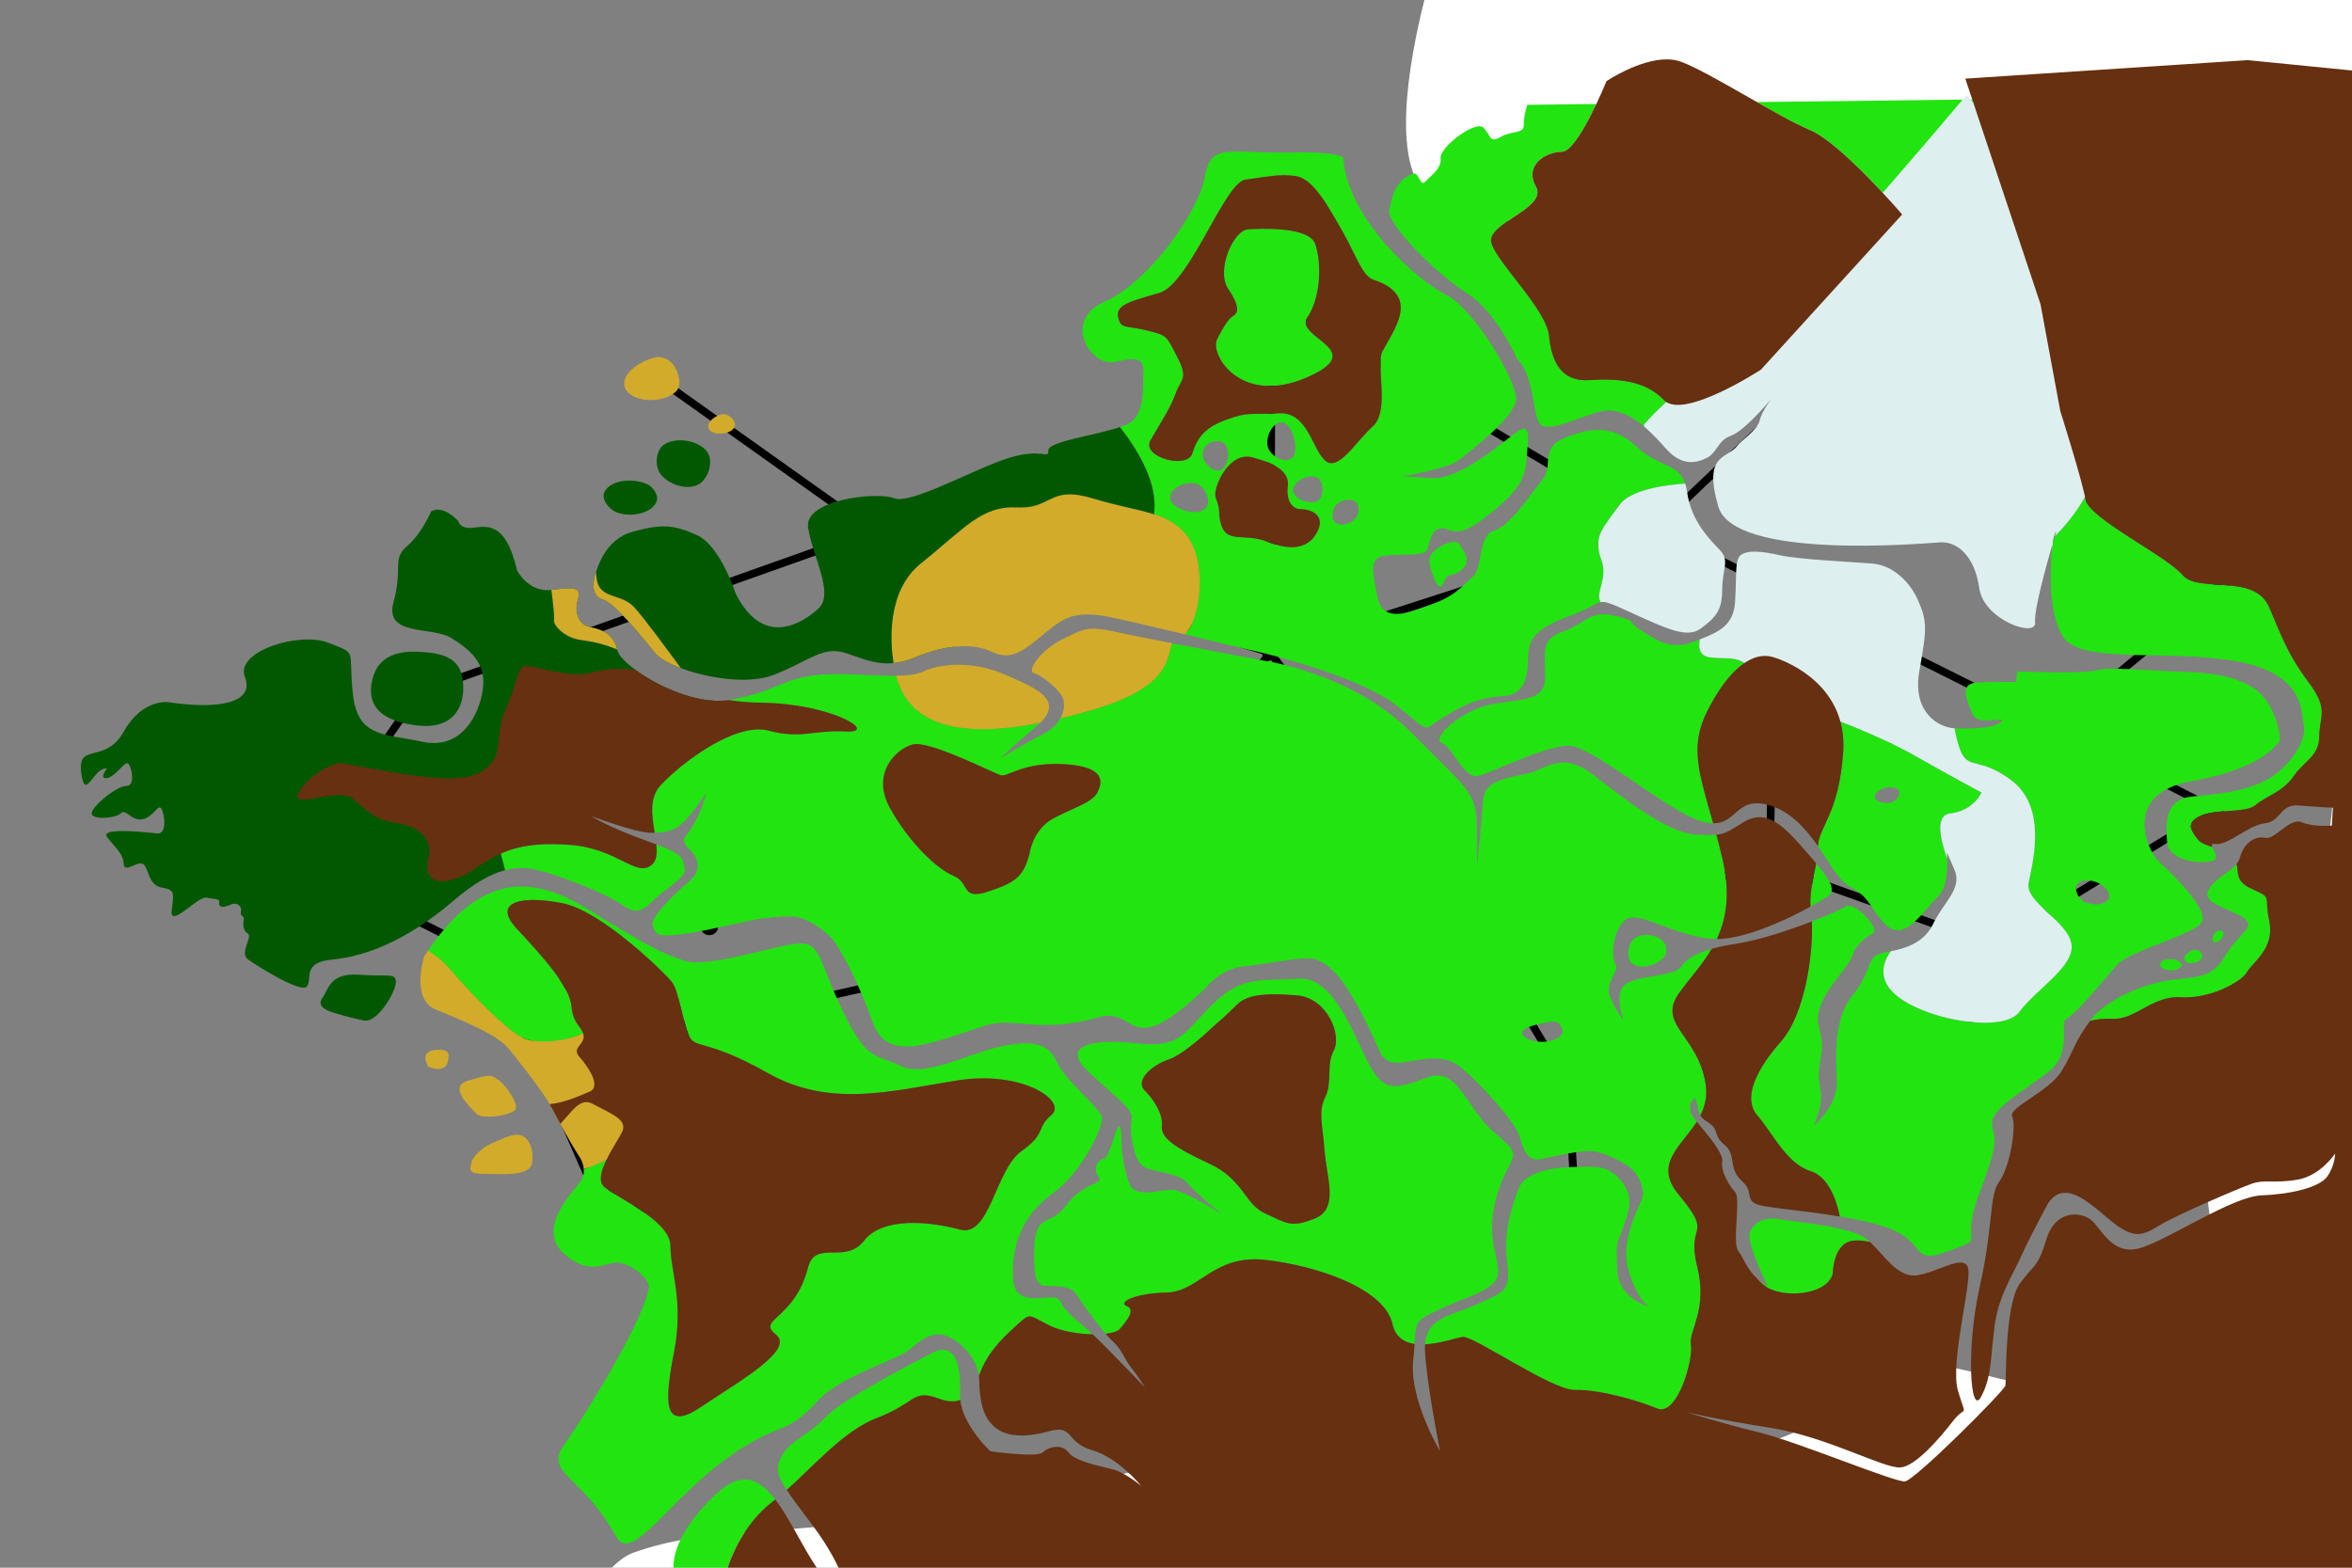 <?xml version="1.0" encoding="UTF-8" standalone="no"?>
<svg
   xmlns:dc="http://purl.org/dc/elements/1.1/"
   xmlns:cc="http://creativecommons.org/ns#"
   xmlns:rdf="http://www.w3.org/1999/02/22-rdf-syntax-ns#"
   xmlns:svg="http://www.w3.org/2000/svg"
   xmlns="http://www.w3.org/2000/svg"
   width="169.333mm"
   height="112.889mm"
   viewBox="0 0 600 400"
   id="svg2"
   regionID="kalos"
   version="1.1">
  <rect x="0" y="0" width="600" height="400" fill="#808080" stroke="none"/>
  <defs
     id="defs4" />
  <path
     areaid="[588]"
     id="kalos-route-1"
     d="M 401.467,329.318 401.625,304.149"
     style="fill:none;fill-rule:evenodd;stroke:#000000;stroke-width:1.974px;stroke-linecap:butt;stroke-linejoin:miter;stroke-opacity:1"
     class="ROUTE" />
  <path
     areaid="[591]"
     id="kalos-route-2"
     d="M 400.131,276.791 401.625,304.149"
     style="fill:none;fill-rule:evenodd;stroke:#000000;stroke-width:1.974px;stroke-linecap:butt;stroke-linejoin:miter;stroke-opacity:1"
     class="ROUTE" />
  <path
     areaid="[594]"
     id="kalos-route-3"
     d="M 376.771,238.083 400.131,276.791"
     style="fill:none;fill-rule:evenodd;stroke:#000000;stroke-width:1.974px;stroke-linecap:butt;stroke-linejoin:miter;stroke-opacity:1"
     class="ROUTE" />
  <path
     areaid="[597]"
     id="kalos-route-4"
     d="M 376.771,238.083 324.075,166.51"
     style="fill:none;fill-rule:evenodd;stroke:#000000;stroke-width:1.974px;stroke-linecap:butt;stroke-linejoin:miter;stroke-opacity:1"
     class="ROUTE" />
  <path
     areaid="[602]"
     id="kalos-route-5"
     d="M 264.615,242.173 324.075,166.51"
     style="fill:none;fill-rule:evenodd;stroke:#000000;stroke-width:1.974px;stroke-linecap:butt;stroke-linejoin:miter;stroke-opacity:1"
     class="ROUTE" />
  <path
     areaid="[606]"
     id="kalos-route-6"
     d="M 200.436,208.195 264.615,242.173"
     style="fill:none;fill-rule:evenodd;stroke:#000000;stroke-width:1.974px;stroke-linecap:butt;stroke-linejoin:miter;stroke-opacity:1"
     class="ROUTE" />
  <path
     areaid="[609]"
     id="kalos-route-7"
     d="M 174.796,262.307 264.615,242.173"
     style="fill:none;fill-rule:evenodd;stroke:#000000;stroke-width:1.974px;stroke-linecap:butt;stroke-linejoin:miter;stroke-opacity:1"
     class="ROUTE" />
  <path
     areaid="[612]"
     id="kalos-route-8"
     d="M 125.756,244.727 153.862,308.992 174.796,262.307"
     style="fill:none;fill-rule:evenodd;stroke:#000000;stroke-width:1.974px;stroke-linecap:butt;stroke-linejoin:miter;stroke-opacity:1"
     class="ROUTE" />
  <path
     areaid="[615]"
     id="kalos-route-9"
     d="M 153.862,308.992 244.102,304.324"
     style="fill:none;fill-rule:evenodd;stroke:#000000;stroke-width:1.974px;stroke-linecap:butt;stroke-linejoin:miter;stroke-opacity:1"
     class="ROUTE" />
  <path
     areaid="[618]"
     id="kalos-route-10"
     d="M 71.606,217.319 125.756,244.727"
     style="fill:none;fill-rule:evenodd;stroke:#000000;stroke-width:1.974px;stroke-linecap:butt;stroke-linejoin:miter;stroke-opacity:1"
     class="ROUTE" />
  <path
     areaid="[621]"
     id="kalos-route-11"
     d="M 88.437,203.162 71.606,217.319"
     style="fill:none;fill-rule:evenodd;stroke:#000000;stroke-width:1.974px;stroke-linecap:butt;stroke-linejoin:miter;stroke-opacity:1"
     class="ROUTE" />
  <path
     areaid="[626]"
     id="kalos-route-12"
     d="M 222.615,135.522 106.999,176.578"
     style="fill:none;fill-rule:evenodd;stroke:#000000;stroke-width:1.974px;stroke-linecap:butt;stroke-linejoin:miter;stroke-opacity:1"
     class="ROUTE" />
  <path
     areaid="[629]"
     id="kalos-route-13"
     d="M 222.615,135.522 324.075,166.51"
     style="fill:none;fill-rule:evenodd;stroke:#000000;stroke-width:1.974px;stroke-linecap:butt;stroke-linejoin:miter;stroke-opacity:1"
     class="ROUTE" />
  <path
     areaid="[631]"
     id="kalos-route-14"
     d="M 324.39,76.219 324.075,166.51"
     style="fill:none;fill-rule:evenodd;stroke:#000000;stroke-width:1.974px;stroke-linecap:butt;stroke-linejoin:miter;stroke-opacity:1"
     class="ROUTE" />
  <path
     areaid="[635]"
     id="kalos-route-15"
     d="M 422.388,134.736 324.39,76.219"
     style="fill:none;fill-rule:evenodd;stroke:#000000;stroke-width:1.974px;stroke-linecap:butt;stroke-linejoin:miter;stroke-opacity:1"
     class="ROUTE" />
  <path
     areaid="[638]"
     id="kalos-route-16"
     d="M 422.388,134.736 324.075,166.51"
     style="fill:none;fill-rule:evenodd;stroke:#000000;stroke-width:1.974px;stroke-linecap:butt;stroke-linejoin:miter;stroke-opacity:1"
     class="ROUTE" />
  <path
     areaid="[641]"
     id="kalos-route-17"
     d="M 422.388,134.736 523.848,185.387"
     style="fill:none;fill-rule:evenodd;stroke:#000000;stroke-width:1.974px;stroke-linecap:butt;stroke-linejoin:miter;stroke-opacity:1"
     class="ROUTE" />
  <path
     areaid="[644]"
     id="kalos-route-18"
     d="M 565.061,206.465 523.848,185.387"
     style="fill:none;fill-rule:evenodd;stroke:#000000;stroke-width:1.974px;stroke-linecap:butt;stroke-linejoin:miter;stroke-opacity:1"
     class="ROUTE" />
  <path
     areaid="[647]"
     id="kalos-route-19"
     d="M 508.275,241.071 565.061,206.465"
     style="fill:none;fill-rule:evenodd;stroke:#000000;stroke-width:1.974px;stroke-linecap:butt;stroke-linejoin:miter;stroke-opacity:1"
     class="ROUTE" />
  <path
     areaid="[650]"
     id="kalos-route-20"
     d="M 490.5,300.374 508.275,241.071"
     style="fill:none;fill-rule:evenodd;stroke:#000000;stroke-width:1.974px;stroke-linecap:butt;stroke-linejoin:miter;stroke-opacity:1"
     class="ROUTE" />
  <path
     areaid="[653]"
     id="kalos-route-21"
     d="M 508.275,241.071 451.489,220.779"
     style="fill:none;fill-rule:evenodd;stroke:#000000;stroke-width:1.974px;stroke-linecap:butt;stroke-linejoin:miter;stroke-opacity:1"
     class="ROUTE" />
  <path
     areaid="[655]"
     id="kalos-route-22"
     d="M 376.771,238.083 451.489,220.779"
     style="fill:none;fill-rule:evenodd;stroke:#000000;stroke-width:1.974px;stroke-linecap:butt;stroke-linejoin:miter;stroke-opacity:1"
     class="ROUTE" />
  <path
     areaid="[676]"
     id="terminus-cave-route"
     d="M 566.005,150.623 523.848,185.387"
     style="fill:none;fill-rule:evenodd;stroke:#000000;stroke-width:1.974px;stroke-linecap:butt;stroke-linejoin:miter;stroke-opacity:1"
     class="ROUTE" />
  <path
     areaid="[657]"
     id="victory-road-route"
     d="M 452.118,182.712 451.489,220.779"
     style="fill:none;fill-rule:evenodd;stroke:#000000;stroke-width:1.974px;stroke-linecap:butt;stroke-linejoin:miter;stroke-opacity:1"
     class="ROUTE" />
  <path
     areaid="[672]"
     id="connecting-cave-route"
     d="M 125.756,244.727 174.796,262.307"
     style="fill:none;fill-rule:evenodd;stroke:#000000;stroke-width:1.974px;stroke-linecap:butt;stroke-linejoin:miter;stroke-opacity:1"
     class="ROUTE" />
  <path
     areaid="[671]"
     id="reflection-cave-route"
     d="M 106.999,176.578 88.437,203.162"
     style="fill:none;fill-rule:evenodd;stroke:#000000;stroke-width:1.974px;stroke-linecap:butt;stroke-linejoin:miter;stroke-opacity:1"
     class="ROUTE" />
  <path
     areaid="[661]"
     id="azure-bay-route"
     d="M 165.515,94.938 222.615,135.522"
     style="fill:none;fill-rule:evenodd;stroke:#000000;stroke-width:1.974px;stroke-linecap:butt;stroke-linejoin:miter;stroke-opacity:1"
     class="ROUTE" />
  <path
     areaid="[640]"
     id="frost-cavern-route"
     d="M 461.871,97.14 422.388,134.736"
     style="fill:none;fill-rule:evenodd;stroke:#000000;stroke-width:1.974px;stroke-linecap:butt;stroke-linejoin:miter;stroke-opacity:1"
     class="ROUTE" />
  <ellipse
     ry="2.05"
     rx="2.139"
     cy="217.13"
     cx="72.182"
     id="path5198"
     style="opacity:1;fill:#000000;fill-opacity:1;stroke:#000000;stroke-width:0.16;stroke-opacity:1"
     class="CITY" />
  <ellipse
     style="opacity:1;fill:#000000;fill-opacity:1;stroke:#000000;stroke-width:0.16;stroke-opacity:1"
     id="ellipse5200"
     cx="107.331"
     cy="176.42"
     rx="2.139"
     ry="2.05"
     class="CITY" />
  <ellipse
     ry="2.05"
     rx="2.139"
     cy="244.937"
     cx="126.239"
     id="ellipse5202"
     style="opacity:1;fill:#000000;fill-opacity:1;stroke:#000000;stroke-width:0.16;stroke-opacity:1"
     class="CITY" />
  <ellipse
     style="opacity:1;fill:#000000;fill-opacity:1;stroke:#000000;stroke-width:0.16;stroke-opacity:1"
     id="ellipse5204"
     cx="153.266"
     cy="309.216"
     rx="2.139"
     ry="2.05"
     class="CITY" />
  <ellipse
     ry="2.05"
     rx="2.139"
     cy="262.289"
     cx="174.958"
     id="ellipse5206"
     style="opacity:1;fill:#000000;fill-opacity:1;stroke:#000000;stroke-width:0.16;stroke-opacity:1"
     class="CITY" />
  <ellipse
     style="opacity:1;fill:#000000;fill-opacity:1;stroke:#000000;stroke-width:0.16;stroke-opacity:1"
     id="ellipse5208"
     cx="180.964"
     cy="236.484"
     rx="2.139"
     ry="2.05"
     class="CITY" />
  <ellipse
     ry="2.05"
     rx="2.139"
     cy="208.232"
     cx="200.54"
     id="ellipse5210"
     style="opacity:1;fill:#000000;fill-opacity:1;stroke:#000000;stroke-width:0.16;stroke-opacity:1"
     class="CITY" />
  <ellipse
     style="opacity:1;fill:#000000;fill-opacity:1;stroke:#000000;stroke-width:0.16;stroke-opacity:1"
     id="ellipse5212"
     cx="264.386"
     cy="241.823"
     rx="2.139"
     ry="2.05"
     class="CITY" />
  <ellipse
     ry="2.05"
     rx="2.139"
     cy="166.41"
     cx="324.116"
     id="ellipse5214"
     style="opacity:1;fill:#000000;fill-opacity:1;stroke:#000000;stroke-width:0.16;stroke-opacity:1"
     class="CITY" />
  <ellipse
     style="opacity:1;fill:#000000;fill-opacity:1;stroke:#000000;stroke-width:0.16;stroke-opacity:1"
     id="ellipse5216"
     cx="376.616"
     cy="237.819"
     rx="2.139"
     ry="2.05"
     class="CITY" />
  <ellipse
     ry="2.05"
     rx="2.139"
     cy="305.001"
     cx="401.497"
     id="ellipse5220"
     style="opacity:1;fill:#000000;fill-opacity:1;stroke:#000000;stroke-width:0.16;stroke-opacity:1"
     class="CITY" />
  <ellipse
     style="opacity:1;fill:#000000;fill-opacity:1;stroke:#000000;stroke-width:0.16;stroke-opacity:1"
     id="ellipse5222"
     cx="490.926"
     cy="299.44"
     rx="2.139"
     ry="2.05"
     class="CITY" />
  <ellipse
     ry="2.05"
     rx="2.139"
     cy="240.711"
     cx="508.5"
     id="ellipse5224"
     style="opacity:1;fill:#000000;fill-opacity:1;stroke:#000000;stroke-width:0.16;stroke-opacity:1"
     class="CITY" />
  <ellipse
     style="opacity:1;fill:#000000;fill-opacity:1;stroke:#000000;stroke-width:0.16;stroke-opacity:1"
     id="ellipse5226"
     cx="451.773"
     cy="221.134"
     rx="2.139"
     ry="2.05"
     class="CITY" />
  <ellipse
     ry="2.05"
     rx="2.139"
     cy="185.541"
     cx="524.517"
     id="ellipse5228"
     style="opacity:1;fill:#000000;fill-opacity:1;stroke:#000000;stroke-width:0.16;stroke-opacity:1"
     class="CITY" />
  <ellipse
     style="opacity:1;fill:#000000;fill-opacity:1;stroke:#000000;stroke-width:0.16;stroke-opacity:1"
     id="ellipse5230"
     cx="565.227"
     cy="206.674"
     rx="2.139"
     ry="2.05"
     class="CITY" />
  <ellipse
     ry="2.05"
     rx="2.139"
     cy="149.948"
     cx="566.561"
     id="ellipse5232"
     style="opacity:1;fill:#000000;fill-opacity:1;stroke:#000000;stroke-width:0.16;stroke-opacity:1"
     class="CITY" />
  <ellipse
     style="opacity:1;fill:#000000;fill-opacity:1;stroke:#000000;stroke-width:0.16;stroke-opacity:1"
     id="ellipse5234"
     cx="421.964"
     cy="134.598"
     rx="2.139"
     ry="2.05"
     class="CITY" />
  <ellipse
     ry="2.05"
     rx="2.139"
     cy="96.78"
     cx="462.006"
     id="ellipse5236"
     style="opacity:1;fill:#000000;fill-opacity:1;stroke:#000000;stroke-width:0.16;stroke-opacity:1"
     class="CITY" />
  <ellipse
     style="opacity:1;fill:#000000;fill-opacity:1;stroke:#000000;stroke-width:0.16;stroke-opacity:1"
     id="ellipse5238"
     cx="324.561"
     cy="76.092"
     rx="2.139"
     ry="2.05"
     class="CITY" />
  <ellipse
     style="opacity:1;fill:#000000;fill-opacity:1;stroke:#000000;stroke-width:0.16;stroke-opacity:1"
     id="ellipse5242"
     cx="400.385"
     cy="276.526"
     rx="2.139"
     ry="2.05"
     class="CITY" />
  <ellipse
     style="opacity:1;fill:#000000;fill-opacity:1;stroke:#000000;stroke-width:0.16;stroke-opacity:1"
     id="ellipse5244"
     cx="401.497"
     cy="329.694"
     rx="2.139"
     ry="2.05"
     class="CITY" />
  <ellipse
     ry="2.05"
     rx="2.139"
     cy="304.222"
     cx="244.253"
     id="ellipse5248"
     style="opacity:1;fill:#000000;fill-opacity:1;stroke:#000000;stroke-width:0.16;stroke-opacity:1"
     class="CITY" />
  <ellipse
     style="opacity:1;fill:#000000;fill-opacity:1;stroke:#000000;stroke-width:0.16;stroke-opacity:1"
     id="ellipse5250"
     cx="88.644"
     cy="203.115"
     rx="2.139"
     ry="2.05"
     class="CITY" />
  <ellipse
     style="opacity:1;fill:#000000;fill-opacity:1;stroke:#000000;stroke-width:0.16;stroke-opacity:1"
     id="ellipse5252"
     cx="258.713"
     cy="153.729"
     rx="2.139"
     ry="2.05"
     class="CITY" />
  <ellipse
     ry="2.05"
     rx="2.139"
     cy="63.411"
     cx="324.616"
     id="ellipse5254"
     style="opacity:1;fill:#000000;fill-opacity:1;stroke:#000000;stroke-width:0.16;stroke-opacity:1"
     class="CITY" />
  <ellipse
     ry="2.05"
     rx="2.139"
     cy="116.356"
     cx="408.872"
     id="ellipse5256"
     style="opacity:1;fill:#000000;fill-opacity:1;stroke:#000000;stroke-width:0.16;stroke-opacity:1"
     class="CITY" />
  <path
     class="LAND"
     id="path5501"
     d="M 363.367 0 C 359.574 15.009 353.979 44.234 365.867 51.027 C 382.028 60.262 453.599 60.262 466.297 79.887 C 478.995 99.511 517.089 87.967 557.492 109.9 C 597.895 131.833 600.204 202.251 590.969 225.338 C 581.734 248.425 557.492 289.981 564.418 313.068 C 567.819 324.405 548.709 349.284 530.641 353.254 C 511.912 357.369 493.787 340.567 473.223 352.318 C 465.483 356.741 467.634 361.761 455.168 366.551 C 433.705 374.798 393.859 382.363 365.578 385.021 C 345.153 386.942 329.864 374.355 310.385 373.299 C 290.72 372.233 266.897 382.698 252.74 384.641 C 193.868 392.721 181.169 389.257 161.545 396.184 C 159.846 396.783 157.997 398.106 156.043 400 L 600 400 L 600 0 L 363.367 0 z "
     style="fill:#ffffff;fill-opacity:1;fill-rule:evenodd;stroke:none;stroke-width:1px;stroke-linecap:butt;stroke-linejoin:miter;stroke-opacity:1" />
  <ellipse
     ry="2.05"
     rx="2.139"
     cy="135.364"
     cx="222.798"
     id="ellipse5563"
     style="opacity:1;fill:#000000;fill-opacity:1;stroke:#000000;stroke-width:0.16;stroke-opacity:1"
     class="CITY" />
  <ellipse
     style="opacity:1;fill:#000000;fill-opacity:1;stroke:#000000;stroke-width:0.16;stroke-opacity:1"
     id="ellipse5565"
     cx="166.068"
     cy="95.367"
     rx="2.139"
     ry="2.05"
     class="CITY" />
  <path
     id="path4319"
     class="LAND"
     d="M 503.127 25.381 L 502.639 25.387 L 503.465 26.396 L 503.127 25.381 z M 500.73 25.408 L 448.193 26.039 C 453.365 28.986 458.318 31.751 461.666 33.146 C 466.821 35.294 475.062 43.574 480.314 49.232 C 490.388 37.687 498.741 27.777 500.73 25.408 z M 407.229 26.533 L 389.617 26.744 C 389.144 28.266 388.665 30.185 388.74 31.621 C 388.883 34.329 385.892 33.188 382.898 34.898 C 379.905 36.609 380.474 34.757 378.479 32.619 C 376.483 30.481 367.217 37.608 367.502 40.316 C 367.787 43.025 365.082 44.735 363.656 46.303 C 362.231 47.871 361.998 43.786 360.52 44.307 C 356.07 45.875 355.103 50.009 354.391 53.572 C 353.678 57.136 366.649 70.105 374.203 74.809 C 381.758 79.512 387.031 91.629 387.031 91.629 C 392.02 96.333 390.595 108.02 393.73 108.732 C 396.866 109.445 400.287 107.451 407.557 105.17 C 411.96 103.788 416.046 105.969 419.441 108.85 L 419.398 108.338 C 419.398 108.338 421.339 105.939 425.082 102.572 C 424.878 102.437 424.685 102.287 424.516 102.109 C 419.622 96.993 412.501 96.547 405.383 96.992 C 398.264 97.437 395.818 92.322 395.15 85.648 C 394.483 78.975 382.026 67.183 380.469 62.066 C 378.912 56.95 394.929 53.169 391.814 47.607 C 388.7 42.046 394.484 38.709 398.488 38.709 C 400.969 38.709 404.726 31.797 407.229 26.533 z M 315.52 38.67 C 310.371 38.681 308.333 39.637 307.354 45.16 C 305.786 53.997 293.1 71.958 281.84 76.947 C 270.579 81.936 278.562 93.767 284.406 92.342 C 290.25 90.916 291.816 91.628 291.674 94.764 C 291.531 97.899 292.245 105.311 288.254 107.877 C 287.659 108.259 286.754 108.627 285.688 108.982 C 290.252 114.748 295.479 123.289 294.383 131.232 C 298.214 132.471 301.267 134.196 303.498 137.703 C 307.723 144.343 306.306 158.261 302.211 161.848 C 310.325 163.802 317.824 165.647 319.754 166.033 C 323.317 166.746 347.122 172.733 356.244 180.002 C 365.366 187.271 362.658 186.415 367.789 183.279 C 372.92 180.143 376.627 178.006 383.611 177.578 C 390.596 177.151 389.598 169.025 389.883 166.602 C 390.168 164.178 390.452 160.759 400.287 157.195 C 405.514 155.302 406.837 153.903 408.34 153.639 C 406.803 151.283 410.312 147.718 408.498 142.82 C 406.273 136.814 408.943 134.811 412.947 129.027 C 415.825 124.87 424.956 123.718 429.902 123.389 C 428.203 118.204 423.163 119.25 417.535 114.006 C 411.264 108.162 405.561 109.159 399.146 111.725 C 392.732 114.29 396.296 119.138 393.588 122.273 C 390.88 125.409 385.321 134.248 381.188 135.389 C 377.054 136.529 378.195 144.936 375.914 146.932 C 373.633 148.927 371.637 151.778 365.936 153.916 C 360.234 156.054 352.822 159.476 351.396 152.35 C 349.971 145.223 349.544 142.799 352.537 141.943 C 355.53 141.088 363.369 142.228 364.082 140.232 C 364.795 138.237 365.081 134.816 367.789 134.816 C 370.497 134.816 371.352 137.951 379.334 131.68 C 387.316 125.408 389.026 122.416 389.453 117 C 389.881 111.584 390.452 108.02 387.459 109.873 C 384.466 111.726 372.777 122.558 365.08 121.988 C 357.383 121.418 357.525 121.561 357.525 121.561 C 357.525 121.561 369.356 119.708 372.35 117.285 C 375.343 114.862 386.461 106.452 386.746 101.891 C 387.031 97.329 376.057 78.8 368.93 75.236 C 361.803 71.673 343.986 56.281 342.703 40.602 C 342.703 40.602 343.984 38.604 328.59 38.889 C 322.817 38.996 318.609 38.663 315.52 38.67 z M 327.496 44.701 C 328.497 44.701 329.524 44.771 330.637 44.938 C 335.086 45.605 338.98 52.947 342.428 58.953 C 345.876 64.959 347.546 70.52 350.438 71.41 C 353.329 72.3 357.112 74.302 357.334 78.084 C 357.556 81.866 354.442 86.315 352.662 89.652 C 350.882 92.989 354.662 104.779 350.213 108.783 C 345.764 112.787 341.315 120.573 337.979 117.459 C 334.642 114.345 333.529 105 326.188 105.445 C 318.846 105.89 318.626 105.002 313.064 107.004 C 307.503 109.006 305.501 111.453 304.166 115.68 C 302.831 119.906 291.041 116.57 293.488 112.344 C 295.935 108.117 298.729 103.836 299.939 100.33 C 301.15 96.824 303.275 96.77 300.383 91.209 C 297.491 85.648 297.937 85.649 292.598 84.314 C 287.259 82.98 285.923 84.091 285.256 80.977 C 284.588 77.862 287.927 76.973 295.713 74.748 C 303.499 72.523 312.395 46.495 317.734 45.828 C 321.739 45.328 324.493 44.701 327.496 44.701 z M 322.455 58.379 C 320.794 58.382 319.348 58.452 318.402 58.508 C 314.621 58.73 310.171 68.963 313.285 73.635 C 316.4 78.306 315.956 79.864 314.398 80.754 C 312.841 81.644 310.395 86.76 310.395 86.76 C 308.837 90.986 316.847 103.445 333.309 96.326 C 349.77 89.208 329.97 86.316 333.529 80.977 C 337.089 75.638 337.09 66.738 335.533 62.289 C 334.365 58.952 327.44 58.368 322.455 58.379 z M 327.039 107.725 C 328.518 107.816 329.579 109.959 330.018 111.441 C 330.563 113.284 330.874 116.274 329.16 117.143 C 327.246 118.113 324.109 116.196 323.459 114.15 C 322.732 111.862 324.356 108.036 326.738 107.734 C 326.841 107.721 326.94 107.719 327.039 107.725 z M 278.18 110.945 C 277.369 111.134 276.58 111.32 275.789 111.508 C 276.579 111.32 277.37 111.134 278.18 110.945 z M 422.236 111.494 C 422.544 111.811 422.845 112.124 423.135 112.436 C 422.842 112.122 422.547 111.814 422.236 111.494 z M 273.559 112.057 C 273.02 112.195 272.491 112.335 271.998 112.475 C 272.49 112.335 273.02 112.195 273.559 112.057 z M 310.658 112.545 C 311.316 112.55 311.924 112.732 312.342 113.152 C 313.929 114.749 313.486 118.818 311.486 119.852 C 310.051 120.593 307.964 118.999 307.211 117.57 C 306.609 116.428 306.729 114.638 307.637 113.721 C 308.331 113.019 309.562 112.537 310.658 112.545 z M 270.26 113.008 C 270.146 113.047 270.044 113.088 269.936 113.127 C 270.044 113.088 270.146 113.047 270.26 113.008 z M 423.797 113.148 C 424.248 113.644 424.692 114.134 425.09 114.576 C 424.688 114.13 424.253 113.648 423.797 113.148 z M 269.207 113.41 C 269.094 113.458 268.988 113.508 268.885 113.557 C 268.989 113.508 269.094 113.458 269.207 113.41 z M 268.342 113.844 C 268.242 113.903 268.135 113.96 268.051 114.02 C 268.134 113.96 268.242 113.903 268.342 113.844 z M 267.912 114.121 C 267.882 114.145 267.854 114.171 267.826 114.195 C 267.854 114.171 267.882 114.145 267.912 114.121 z M 267.678 114.346 C 267.657 114.369 267.635 114.393 267.617 114.416 C 267.635 114.393 267.657 114.369 267.678 114.346 z M 267.523 114.57 C 267.512 114.593 267.497 114.614 267.488 114.637 C 267.497 114.614 267.512 114.593 267.523 114.57 z M 318.281 116.518 C 318.647 116.531 319.02 116.582 319.402 116.68 C 325.52 118.237 328.97 120.462 328.525 124.021 C 328.08 127.581 329.526 129.918 331.861 129.918 C 334.197 129.918 338.09 131.252 336.199 135.367 C 334.308 139.483 330.193 140.929 323.408 138.26 C 316.623 135.59 312.062 139.593 311.061 131.695 C 311.061 131.695 311.173 129.361 310.172 127.137 C 309.233 125.051 312.792 116.318 318.281 116.518 z M 334.678 121.527 C 335.169 121.533 335.626 121.632 336.004 121.846 C 337.701 122.807 337.877 126.557 336.289 127.689 C 334.414 129.027 330 127.424 329.873 125.125 C 329.769 123.245 332.55 121.502 334.678 121.527 z M 303.717 123.234 C 304.255 123.216 304.767 123.272 305.215 123.414 C 307.16 124.031 308.623 126.867 308.066 128.83 C 307.735 129.998 306.144 130.688 304.93 130.684 C 302.436 130.675 298.43 129.328 298.516 126.836 C 298.585 124.8 301.387 123.314 303.717 123.234 z M 531.889 126.783 C 528.858 132.17 525.075 135.958 524.203 136.795 C 524.082 137.197 523.988 137.513 523.764 138.277 L 523.764 138.281 L 523.379 140.809 C 523.246 142.408 523.152 144.461 523.152 147.217 C 523.152 158.335 526.146 162.184 526.146 162.184 C 530.28 169.595 551.376 165.604 569.764 168.598 C 588.151 171.591 587.01 181.712 587.723 185.418 C 588.435 189.124 583.59 196.393 577.746 199.244 C 571.902 202.095 566.199 202.524 559.215 203.236 C 552.231 203.949 552.518 209.935 552.803 214.639 C 553.088 219.342 560.071 220.482 563.92 219.77 C 566.528 219.286 564.753 217.234 564.312 216.094 C 562.778 215.602 561.419 215.166 560.656 214.174 C 559.083 212.129 557.353 210.083 561.285 208.195 C 565.218 206.308 572.927 207.565 575.443 205.363 C 577.96 203.161 582.365 202.061 585.039 198.129 C 587.713 194.196 591.645 192.936 591.645 187.902 C 591.644 182.869 594.163 181.139 589.129 174.375 C 584.095 167.611 582.678 163.994 578.902 155.027 C 575.127 146.061 560.814 151.568 556.725 146.691 C 552.635 141.815 532.816 132.219 532.029 127.5 C 531.995 127.296 531.94 127.035 531.889 126.783 z M 344.186 127.523 C 344.882 127.548 345.53 127.751 345.98 128.188 C 346.99 129.165 346.639 131.354 345.695 132.395 C 344.53 133.679 341.832 134.429 340.562 133.248 C 339.445 132.208 339.916 129.771 340.992 128.688 C 341.728 127.947 343.024 127.483 344.186 127.523 z M 371.004 138.277 C 369.679 138.233 367.744 139.103 366.078 140.377 C 363.655 142.23 365.08 145.365 365.08 145.365 C 365.08 145.365 366.934 152.064 368.217 148.785 C 369.5 145.507 370.212 147.646 372.92 145.365 C 375.628 143.085 373.205 140.377 372.35 138.951 C 372.082 138.506 371.606 138.297 371.004 138.277 z M 442.619 153.631 C 442.594 154.015 442.553 154.378 442.5 154.729 C 442.553 154.379 442.594 154.015 442.619 153.631 z M 409.393 153.635 C 409.404 153.636 409.416 153.639 409.428 153.641 C 409.417 153.639 409.404 153.636 409.393 153.635 z M 442.428 155.105 C 442.387 155.325 442.347 155.545 442.295 155.752 C 442.347 155.545 442.387 155.325 442.428 155.105 z M 442.191 156.109 C 442.135 156.299 442.077 156.487 442.012 156.666 C 442.078 156.487 442.135 156.299 442.191 156.109 z M 409.328 156.729 C 409.094 156.721 408.868 156.724 408.65 156.734 C 404.873 156.909 403.324 159.564 398.576 161.186 C 392.732 163.181 394.301 166.888 394.158 173.018 C 394.016 179.147 387.744 178.291 380.332 179.717 C 372.92 181.142 364.938 188.411 367.789 189.551 C 370.64 190.691 373.491 198.959 377.197 197.961 C 380.903 196.963 393.588 190.549 399.859 190.264 C 406.131 189.979 425.374 207.225 434.354 209.648 C 435.371 209.923 436.247 210.045 437.027 210.057 C 433.522 197.558 430.925 190.648 435.443 181.611 C 438.54 175.418 441.836 171.325 445.023 169.172 C 442.646 167.551 440.43 168.17 436.307 167.736 C 433.083 167.397 433.348 164.499 433.658 163.129 C 433.008 163.379 432.338 163.631 431.645 163.895 C 425.658 166.175 421.099 162.328 418.105 160.475 C 415.112 158.622 417.961 158.478 411.689 157.053 C 410.808 156.852 410.03 156.75 409.328 156.729 z M 441.865 157.029 C 441.797 157.192 441.723 157.351 441.646 157.504 C 441.723 157.351 441.797 157.191 441.865 157.029 z M 283.264 157.48 C 284.495 157.733 285.919 158.042 287.438 158.381 C 285.914 158.041 284.499 157.734 283.264 157.48 z M 441.473 157.832 C 441.391 157.977 441.303 158.119 441.213 158.256 C 441.303 158.119 441.391 157.977 441.473 157.832 z M 441.004 158.568 C 440.903 158.707 440.795 158.838 440.686 158.969 C 440.795 158.838 440.903 158.707 441.004 158.568 z M 440.482 159.215 C 440.355 159.356 440.219 159.487 440.082 159.619 C 440.219 159.487 440.355 159.355 440.482 159.215 z M 439.877 159.82 C 439.675 160.002 439.465 160.177 439.244 160.344 C 439.465 160.177 439.675 160.003 439.877 159.82 z M 277.916 160.459 C 277.738 160.477 277.561 160.499 277.389 160.527 C 277.561 160.499 277.738 160.477 277.916 160.459 z M 439.02 160.502 C 438.855 160.62 438.691 160.736 438.518 160.848 C 438.691 160.736 438.856 160.62 439.02 160.502 z M 280.566 160.504 C 280.778 160.527 281.015 160.562 281.242 160.594 C 281.017 160.563 280.776 160.527 280.566 160.504 z M 277.064 160.586 C 276.894 160.62 276.724 160.661 276.555 160.705 C 276.724 160.661 276.894 160.62 277.064 160.586 z M 282.701 160.83 C 282.926 160.871 283.144 160.91 283.385 160.957 C 283.148 160.911 282.923 160.87 282.701 160.83 z M 438.203 161.039 C 438.05 161.132 437.896 161.226 437.736 161.314 C 437.896 161.226 438.05 161.132 438.203 161.039 z M 437.396 161.496 C 437.259 161.568 437.12 161.641 436.979 161.711 C 437.12 161.641 437.259 161.568 437.396 161.496 z M 273.248 162.02 C 272.62 162.321 271.937 162.654 271.148 163.039 C 271.946 162.65 272.614 162.323 273.248 162.02 z M 435.607 162.34 C 435.191 162.518 434.756 162.693 434.314 162.867 C 434.755 162.693 435.192 162.518 435.607 162.34 z M 299.057 164.137 C 297.542 167.457 299.158 175.085 278.805 181.082 C 275.989 181.912 273.219 182.648 270.5 183.299 C 269.697 184.74 268.324 186.157 266.16 187.271 C 261.456 189.695 255.326 193.4 255.326 193.4 C 255.326 193.4 256.897 191.69 264.451 185.275 C 264.791 184.987 265.09 184.708 265.371 184.432 C 246.961 188.048 232.158 186.232 228.619 172.424 C 222.386 172.504 213.993 171.513 207.861 172.305 C 199.024 173.445 197.6 176.581 186.197 178.576 C 186.075 178.598 185.95 178.61 185.826 178.629 C 188.44 179.009 191.248 179.265 194.27 179.303 C 212.289 179.525 224.303 187.087 215.85 186.643 C 207.396 186.198 204.504 188.646 196.051 186.422 C 187.597 184.197 173.806 194.652 168.467 200.436 C 165.563 203.582 166.335 208.287 167.008 212.48 C 170.439 212.388 172.564 211.724 174.793 209.363 C 177.216 206.798 180.068 202.379 180.068 202.379 C 180.068 202.379 179.212 207.939 174.508 213.926 C 174.508 213.926 174.366 215.493 175.791 216.633 C 177.216 217.773 179.782 221.337 176.076 224.615 C 172.37 227.894 165.672 234.022 166.527 236.303 C 167.383 238.583 167.668 239.012 173.369 238.441 C 179.071 237.871 192.327 234.451 194.75 234.309 C 197.173 234.166 202.161 233.168 205.297 234.594 C 208.433 236.019 211.569 238.228 213.279 240.865 C 214.99 243.502 218.98 250.556 222.686 260.961 C 226.392 271.366 237.515 266.107 251.336 261.674 C 258.89 259.251 264.836 263.963 280.414 259.537 C 290.256 256.741 287.398 271.51 307.781 251.84 C 307.781 251.84 311.346 247.137 317.332 246.566 C 323.319 245.996 333.294 243.715 335.859 244.855 C 338.425 245.996 342.844 247.563 351.824 267.945 C 351.824 267.945 352.822 271.795 357.668 271.082 C 362.514 270.369 367.931 268.944 371.922 271.795 C 375.913 274.646 386.461 285.905 387.602 289.896 C 388.742 293.887 389.882 296.312 393.018 295.742 C 396.153 295.172 404.421 293.033 407.414 293.889 C 410.407 294.744 416.108 297.024 417.676 300.018 C 417.676 300.018 419.389 302.725 419.104 305.006 C 418.818 307.286 412.686 316.124 415.68 324.961 C 417.874 331.44 419.983 333.078 420.957 333.498 C 421.289 333.595 421.525 333.656 421.525 333.656 C 421.525 333.656 421.311 333.651 420.957 333.498 C 419.07 332.948 412.787 330.631 412.545 323.965 C 412.26 316.125 412.545 317.55 413.828 313.844 C 415.111 310.138 417.249 305.862 413.686 301.443 C 410.122 297.025 406.702 297.736 402.854 297.736 C 399.005 297.736 389.312 298.021 387.316 303.438 C 385.321 308.854 383.61 314.557 384.465 321.969 C 385.32 329.381 384.18 329.38 377.053 332.658 C 370.407 335.715 364.011 336.049 363.523 343.014 C 367.511 342.809 371.692 341.278 373.152 341.115 C 375.984 340.801 395.961 354.8 401.781 354.643 C 407.601 354.485 417.512 357.161 422.703 359.363 C 427.894 361.566 431.985 346.935 431.355 343.16 C 430.726 339.385 435.759 334.351 432.928 323.025 C 430.096 311.7 437.332 315.79 428.209 304.779 C 421.769 297.006 428.807 292.6 432.842 286.201 C 432.689 286.018 432.5 285.794 432.357 285.621 C 429.649 282.343 432.357 280.062 432.357 280.062 L 433.07 282.199 C 433.168 283.278 433.422 284.027 433.758 284.594 C 434.909 282.329 435.577 279.793 435.131 276.779 C 433.243 264.038 422.545 261.521 428.365 253.342 C 430.898 249.782 434.147 246.37 436.645 242.109 C 432.225 243.356 430.11 244.887 428.795 246.707 C 426.942 249.273 417.962 248.704 414.684 251.127 C 411.405 253.55 414.256 260.391 414.256 260.391 C 414.256 260.391 412.546 258.397 410.836 254.549 C 409.126 250.7 413.259 247.849 412.119 245.996 C 410.979 244.143 411.263 238.015 414.398 234.879 C 417.534 231.743 427.227 239.012 437.062 239.582 C 437.356 239.599 437.655 239.604 437.961 239.604 C 440.362 234.482 441.504 228.09 439.377 219.051 C 438.867 216.885 438.351 214.881 437.842 212.988 C 436.584 213.114 434.976 213.073 432.5 212.928 C 425.231 212.5 413.97 203.52 406.416 197.676 C 398.862 191.832 394.729 195.823 390.596 197.105 C 386.462 198.388 378.764 198.388 378.336 204.09 C 377.908 209.791 376.912 220.197 376.912 220.197 C 376.912 220.197 376.768 222.335 376.768 212.215 C 376.768 202.095 375.201 202.238 360.092 186.986 C 344.983 171.735 322.604 168.598 322.604 168.598 C 322.604 168.598 309.973 166.253 299.057 164.137 z M 245.475 164.887 C 245.249 164.892 245.016 164.91 244.785 164.922 C 245.169 164.901 245.546 164.889 245.916 164.887 C 245.768 164.888 245.625 164.883 245.475 164.887 z M 246.035 164.887 C 246.388 164.886 246.733 164.894 247.072 164.91 C 246.733 164.894 246.387 164.887 246.035 164.887 z M 247.289 164.922 C 247.604 164.94 247.914 164.968 248.217 165 C 247.914 164.968 247.605 164.94 247.289 164.922 z M 244.645 164.93 C 244.23 164.954 243.809 164.987 243.381 165.033 C 243.809 164.987 244.23 164.954 244.645 164.93 z M 248.436 165.023 C 248.722 165.057 249.001 165.1 249.275 165.146 C 249.001 165.1 248.722 165.058 248.436 165.023 z M 249.523 165.188 C 249.786 165.236 250.039 165.293 250.289 165.354 C 250.039 165.293 249.786 165.237 249.523 165.188 z M 250.537 165.41 C 250.8 165.479 251.053 165.559 251.301 165.641 C 251.053 165.559 250.8 165.479 250.537 165.41 z M 251.469 165.691 C 251.769 165.796 252.058 165.91 252.334 166.033 C 252.058 165.91 251.769 165.796 251.469 165.691 z M 157.547 166.033 C 157.572 166.147 157.614 166.267 157.666 166.393 C 157.614 166.267 157.572 166.147 157.547 166.033 z M 157.734 166.537 C 157.774 166.621 157.815 166.705 157.865 166.793 C 157.815 166.705 157.774 166.621 157.734 166.537 z M 157.971 166.963 C 158.022 167.045 158.075 167.126 158.135 167.211 C 158.075 167.126 158.022 167.045 157.971 166.963 z M 158.299 167.432 C 158.346 167.493 158.393 167.555 158.443 167.617 C 158.393 167.555 158.345 167.493 158.299 167.432 z M 158.84 168.059 C 159.016 168.253 159.193 168.448 159.4 168.652 C 159.193 168.448 159.015 168.253 158.84 168.059 z M 159.859 169.08 C 160.08 169.283 160.308 169.487 160.555 169.695 C 160.308 169.487 160.079 169.282 159.859 169.08 z M 161.111 170.152 C 161.374 170.363 161.647 170.573 161.934 170.787 C 161.648 170.574 161.373 170.362 161.111 170.152 z M 538.787 170.648 C 536.999 170.666 535.59 170.772 534.842 171.021 C 531.849 172.019 514.602 171.307 514.602 171.307 L 514.316 174.016 C 514.316 174.016 509.044 173.871 504.34 174.156 C 499.636 174.441 501.772 178.718 503.197 182.139 C 504.623 185.56 512.177 182.424 510.467 184.135 C 508.756 185.845 502.913 185.988 498.779 185.846 C 498.729 185.844 498.674 185.833 498.623 185.83 C 498.681 186.179 498.744 186.524 498.816 186.865 C 501.263 198.433 503.042 191.76 512.83 198.879 C 522.618 205.998 518.394 220.457 517.504 225.352 C 516.614 230.246 527.292 234.917 528.404 240.701 C 529.517 246.485 519.504 252.269 515.055 258.275 C 510.606 264.282 486.136 259.387 481.465 251.379 C 479.625 248.224 480.559 245.217 482.352 242.719 C 481.844 242.819 481.335 242.916 480.82 243.002 C 475.689 243.857 477.969 247.422 472.695 253.836 C 467.421 260.25 468.42 270.226 468.562 276.213 C 468.705 282.199 462.719 287.189 462.719 287.189 C 466.425 278.21 463.287 278.637 464.143 272.365 C 464.998 266.094 465.14 267.235 463.857 261.105 C 462.575 254.976 471.84 246.708 472.553 243.857 C 473.265 241.007 476.403 238.869 477.971 238.014 C 479.539 237.158 473.265 229.747 470.842 231.314 C 469.83 231.969 466.436 233.474 462.207 235.102 C 462.608 242.766 460.617 258.613 454.32 265.768 C 447.399 273.633 444.726 280.555 448.344 284.645 C 451.962 288.734 455.736 296.915 461.871 298.803 C 467.189 300.439 468.956 308.317 469.334 310.393 C 474.184 311.193 478.891 312.207 482.244 313.559 C 491.794 317.407 487.235 322.966 497.355 319.117 C 507.476 315.269 499.492 318.832 505.051 304.15 C 510.61 289.469 508.473 290.753 508.188 286.762 C 507.902 282.771 516.74 278.065 522.727 273.361 C 528.713 268.658 525.292 260.678 527.145 259.965 C 528.998 259.252 536.837 249.987 539.973 246.281 C 543.108 242.575 560.356 238.3 561.781 235.164 C 563.207 232.028 554.653 223.333 551.09 220.197 C 547.526 217.061 541.4 202.523 558.789 199.387 C 576.179 196.251 579.883 190.834 581.166 189.693 C 582.449 188.553 580.454 180.003 575.893 176.297 C 571.331 172.591 563.918 171.592 557.646 171.449 C 552.943 171.342 544.152 170.595 538.787 170.648 z M 234.682 171.668 C 234.609 171.693 234.532 171.714 234.457 171.738 C 234.532 171.714 234.609 171.693 234.682 171.668 z M 234.092 171.846 C 233.771 171.933 233.43 172.011 233.068 172.076 C 233.429 172.011 233.771 171.933 234.092 171.846 z M 232.779 172.121 C 232.56 172.156 232.328 172.185 232.096 172.213 C 232.328 172.185 232.56 172.156 232.779 172.121 z M 230.852 172.33 C 230.709 172.34 230.572 172.353 230.426 172.361 C 230.572 172.353 230.709 172.34 230.852 172.33 z M 259.42 173.453 C 259.618 173.542 259.807 173.631 260.002 173.721 C 259.808 173.632 259.618 173.542 259.42 173.453 z M 260.818 174.098 C 261.049 174.207 261.27 174.319 261.494 174.43 C 261.27 174.319 261.05 174.208 260.818 174.098 z M 262.094 174.727 C 262.363 174.865 262.618 175.005 262.873 175.145 C 262.618 175.005 262.363 174.865 262.094 174.727 z M 489.32 175.131 C 489.325 175.281 489.327 175.434 489.336 175.58 C 489.327 175.434 489.325 175.281 489.32 175.131 z M 263.309 175.383 C 263.552 175.522 263.78 175.662 264.008 175.803 C 263.78 175.662 263.552 175.522 263.309 175.383 z M 489.363 175.926 C 489.375 176.073 489.384 176.223 489.4 176.367 C 489.384 176.223 489.375 176.073 489.363 175.926 z M 264.416 176.059 C 264.622 176.194 264.812 176.331 265.002 176.469 C 264.812 176.331 264.622 176.194 264.416 176.059 z M 265.4 176.766 C 265.571 176.9 265.727 177.038 265.881 177.176 C 265.727 177.038 265.572 176.9 265.4 176.766 z M 489.457 176.771 C 489.474 176.89 489.488 177.009 489.508 177.125 C 489.488 177.01 489.474 176.89 489.457 176.771 z M 489.592 177.547 C 489.612 177.646 489.628 177.747 489.65 177.844 C 489.628 177.747 489.612 177.646 489.592 177.547 z M 489.723 178.129 C 489.76 178.276 489.798 178.424 489.84 178.566 C 489.798 178.424 489.76 178.276 489.723 178.129 z M 489.871 178.668 C 489.927 178.852 489.987 179.035 490.051 179.211 C 489.987 179.035 489.927 178.852 489.871 178.668 z M 271.381 179.057 C 271.39 179.125 271.393 179.197 271.4 179.268 C 271.393 179.197 271.39 179.125 271.381 179.057 z M 490.102 179.342 C 490.165 179.511 490.229 179.678 490.299 179.84 C 490.229 179.679 490.165 179.511 490.102 179.342 z M 271.426 179.598 C 271.428 179.642 271.427 179.689 271.428 179.734 C 271.427 179.689 271.428 179.642 271.426 179.598 z M 490.342 179.936 C 490.409 180.088 490.48 180.237 490.553 180.383 C 490.48 180.237 490.409 180.088 490.342 179.936 z M 271.426 180.168 C 271.424 180.207 271.419 180.248 271.416 180.287 C 271.419 180.248 271.424 180.207 271.426 180.168 z M 271.367 180.758 C 271.363 180.791 271.357 180.826 271.352 180.859 C 271.357 180.826 271.362 180.791 271.367 180.758 z M 490.83 180.865 C 490.945 181.066 491.053 181.272 491.178 181.459 C 491.053 181.272 490.945 181.066 490.83 180.865 z M 267.564 180.9 C 267.523 181.155 267.45 181.415 267.348 181.682 C 267.45 181.415 267.523 181.155 267.564 180.9 z M 271.254 181.369 C 271.248 181.396 271.239 181.422 271.232 181.449 C 271.239 181.422 271.248 181.396 271.254 181.369 z M 491.527 181.928 C 491.645 182.084 491.759 182.247 491.883 182.393 C 491.759 182.247 491.645 182.084 491.527 181.928 z M 492.275 182.809 C 492.405 182.943 492.53 183.084 492.664 183.209 C 492.53 183.084 492.404 182.943 492.275 182.809 z M 493.145 183.613 C 493.257 183.705 493.366 183.805 493.48 183.891 C 493.366 183.805 493.257 183.705 493.145 183.613 z M 469.488 184.119 C 470.114 186.409 470.402 188.969 470.207 191.836 C 469.127 207.721 463.979 210.909 463.777 215.92 C 463.777 215.92 463.777 215.922 463.777 215.922 C 465.666 218.63 467.209 221.26 468.562 223.047 C 472.126 227.751 473.835 225.756 477.541 231.457 C 481.247 237.159 482.959 237.158 482.959 237.158 C 486.95 238.726 491.511 231.458 494.504 228.607 C 496.67 226.545 496.816 221.678 496.734 219.127 C 495.176 214.803 493.388 208.009 497.48 207.555 C 503.487 206.887 505.49 202.217 505.49 202.217 C 505.49 202.217 498.372 198.435 488.584 192.873 C 481.875 189.061 473.9 185.811 469.488 184.119 z M 494.082 184.299 C 494.17 184.355 494.255 184.418 494.344 184.471 C 494.255 184.418 494.17 184.355 494.082 184.299 z M 495.012 184.826 C 495.084 184.862 495.154 184.906 495.227 184.939 C 495.154 184.906 495.084 184.862 495.012 184.826 z M 495.918 185.227 C 495.984 185.252 496.051 185.281 496.117 185.305 C 496.051 185.281 495.984 185.252 495.918 185.227 z M 496.881 185.541 C 496.914 185.55 496.947 185.562 496.98 185.57 C 496.947 185.562 496.914 185.55 496.881 185.541 z M 233.773 189.85 C 239.094 189.877 253.712 197.37 255.334 197.812 C 257.064 198.284 261.153 194.353 271.535 194.982 C 281.917 195.612 281.29 199.386 280.031 202.061 C 278.773 204.735 274.053 205.993 268.705 208.824 C 263.357 211.656 262.57 218.105 262.57 218.105 C 260.997 223.926 258.637 225.341 251.873 227.543 C 245.109 229.745 247.468 225.183 243.221 223.453 C 238.974 221.723 231.896 214.959 227.02 206.15 C 222.143 197.341 228.593 191.048 232.84 189.947 C 233.105 189.878 233.419 189.848 233.773 189.85 z M 482.377 200.861 C 483.201 200.883 483.94 201.12 484.346 201.631 C 485.056 202.526 483.79 204.226 482.732 204.656 C 481.296 205.241 478.26 204.795 478.297 203.244 C 478.331 201.81 480.563 200.813 482.377 200.861 z M 448.357 204.961 C 448.305 204.96 448.257 204.963 448.205 204.963 C 448.325 204.963 448.446 204.967 448.57 204.973 C 448.5 204.969 448.426 204.962 448.357 204.961 z M 447.93 204.967 C 447.814 204.971 447.701 204.978 447.59 204.986 C 447.701 204.978 447.814 204.971 447.93 204.967 z M 448.822 204.986 C 448.974 204.997 449.128 205.014 449.287 205.033 C 449.129 205.014 448.973 204.997 448.822 204.986 z M 447.371 205.006 C 447.296 205.014 447.227 205.025 447.154 205.035 C 447.227 205.025 447.296 205.014 447.371 205.006 z M 449.5 205.059 C 449.673 205.083 449.855 205.116 450.037 205.15 C 449.855 205.116 449.673 205.083 449.5 205.059 z M 450.248 205.189 C 450.501 205.242 450.761 205.301 451.031 205.373 C 450.761 205.301 450.501 205.242 450.248 205.189 z M 446.316 205.205 C 446.283 205.214 446.251 205.227 446.219 205.236 C 446.251 205.227 446.283 205.214 446.316 205.205 z M 445.5 205.5 C 445.467 205.514 445.431 205.526 445.398 205.541 C 445.431 205.526 445.467 205.514 445.5 205.5 z M 451.992 205.666 C 452.084 205.697 452.173 205.731 452.264 205.764 C 452.173 205.731 452.084 205.697 451.992 205.666 z M 444.836 205.84 C 444.622 205.962 444.417 206.094 444.219 206.232 C 444.417 206.094 444.623 205.963 444.836 205.84 z M 452.924 206.018 C 453.03 206.061 453.135 206.106 453.24 206.152 C 453.136 206.106 453.03 206.061 452.924 206.018 z M 453.838 206.43 C 453.942 206.48 454.046 206.529 454.148 206.582 C 454.046 206.529 453.942 206.48 453.838 206.43 z M 455.783 207.539 C 456.194 207.81 456.592 208.098 456.982 208.398 C 456.593 208.098 456.194 207.81 455.783 207.539 z M 449.221 208.518 C 449.295 208.522 449.368 208.528 449.441 208.535 C 449.368 208.528 449.295 208.522 449.221 208.518 z M 441.344 208.586 C 441.183 208.708 441.013 208.82 440.844 208.932 C 441.013 208.819 441.183 208.708 441.344 208.586 z M 450.082 208.625 C 450.128 208.634 450.173 208.641 450.219 208.65 C 450.173 208.641 450.128 208.634 450.082 208.625 z M 451.006 208.865 C 451.05 208.88 451.093 208.899 451.137 208.914 C 451.093 208.899 451.05 208.88 451.006 208.865 z M 440.566 209.109 C 440.411 209.204 440.247 209.29 440.082 209.373 C 440.248 209.29 440.411 209.204 440.566 209.109 z M 451.783 209.172 C 451.853 209.203 451.924 209.234 451.994 209.268 C 451.924 209.234 451.853 209.203 451.783 209.172 z M 452.752 209.666 C 453.113 209.876 453.477 210.12 453.842 210.383 C 453.477 210.12 453.113 209.876 452.752 209.666 z M 458.582 209.754 C 458.891 210.041 459.195 210.336 459.49 210.637 C 459.195 210.336 458.891 210.041 458.582 209.754 z M 444.76 209.791 C 443.595 210.503 442.754 211.038 441.984 211.492 C 442.745 211.043 443.617 210.489 444.76 209.791 z M 437.572 210.045 C 437.398 210.055 437.219 210.059 437.033 210.057 C 437.219 210.059 437.398 210.055 437.572 210.045 z M 454.154 210.617 C 454.451 210.841 454.748 211.082 455.049 211.338 C 454.748 211.082 454.451 210.841 454.154 210.617 z M 455.279 211.533 C 455.653 211.86 456.033 212.209 456.416 212.582 C 456.033 212.209 455.653 211.86 455.279 211.533 z M 441.424 211.811 C 441.202 211.934 440.986 212.048 440.777 212.15 C 440.986 212.048 441.203 211.933 441.424 211.811 z M 461.121 212.438 C 461.242 212.581 461.36 212.724 461.479 212.869 C 461.36 212.724 461.242 212.581 461.121 212.438 z M 456.682 212.85 C 456.934 213.101 457.19 213.365 457.447 213.635 C 457.19 213.366 456.934 213.1 456.682 212.85 z M 462.441 214.088 C 462.515 214.184 462.588 214.281 462.66 214.377 C 462.588 214.28 462.515 214.184 462.441 214.088 z M 564.865 215.32 C 564.825 215.319 564.797 215.325 564.762 215.326 C 564.886 215.323 565.027 215.326 565.203 215.35 C 565.077 215.332 564.964 215.323 564.865 215.32 z M 564.686 215.328 C 564.577 215.337 564.483 215.354 564.416 215.385 C 564.484 215.354 564.576 215.337 564.686 215.328 z M 141.049 215.385 C 135.324 215.343 131.312 216.227 127.754 217.814 L 128.852 222.025 C 134.055 220.673 137.957 222.124 142.01 223.475 C 148.852 225.755 155.977 228.891 158.971 231.029 C 161.964 233.167 163.819 232.739 166.67 229.746 C 169.521 226.753 175.365 223.902 174.652 221.479 C 173.999 219.257 175.031 218.329 167.43 215.449 C 167.662 217.709 167.535 219.602 166.242 220.68 C 162.238 224.017 157.565 216.454 145.33 215.564 C 143.801 215.453 142.378 215.394 141.049 215.385 z M 564.383 215.408 C 564.334 215.437 564.299 215.475 564.273 215.518 C 564.299 215.475 564.334 215.437 564.383 215.408 z M 564.246 215.566 C 564.227 215.618 564.218 215.675 564.223 215.74 C 564.218 215.675 564.227 215.618 564.246 215.566 z M 571.475 218.629 C 571.418 218.84 571.343 219.042 571.262 219.236 C 571.343 219.042 571.418 218.84 571.475 218.629 z M 461.92 218.648 C 462.393 219.193 462.871 219.741 463.307 220.26 C 462.877 219.748 462.39 219.188 461.92 218.648 z M 571.191 219.389 C 571.125 219.533 571.053 219.673 570.975 219.809 C 571.053 219.673 571.125 219.533 571.191 219.389 z M 570.885 219.963 C 570.786 220.121 570.68 220.274 570.566 220.422 C 570.68 220.274 570.786 220.12 570.885 219.963 z M 463.324 220.281 C 462.697 223.712 461.643 227.282 461.865 231.334 C 464.174 230.062 465.888 228.991 466.566 228.463 C 468.405 227.033 466.486 224.051 463.324 220.281 z M 570.531 220.471 C 568.702 222.801 565.111 224.005 563.492 226.896 C 561.497 230.46 567.624 231.315 571.9 233.881 C 576.176 236.447 571.188 237.871 567.768 243.715 C 564.347 249.559 560.926 249.131 554.227 249.986 C 547.544 250.839 537.458 254.672 533.164 260.492 C 534.57 260.111 536.473 259.813 538.949 259.947 C 544.769 260.262 549.017 253.97 556.41 254.441 C 563.803 254.913 571.824 250.509 573.24 247.992 C 574.656 245.475 580.318 242.015 578.902 235.094 C 577.487 228.172 579.847 229.275 574.342 226.758 C 570.108 224.823 571.17 222.607 570.531 220.471 z M 127.621 222.395 C 127.535 222.423 127.448 222.452 127.361 222.482 C 127.448 222.452 127.535 222.423 127.621 222.395 z M 126.102 222.965 C 126.043 222.989 125.983 223.016 125.924 223.041 C 125.983 223.016 126.043 222.989 126.102 222.965 z M 124.635 223.637 C 124.589 223.66 124.544 223.68 124.498 223.703 C 124.544 223.68 124.589 223.66 124.635 223.637 z M 123.094 224.463 C 123.002 224.515 122.909 224.567 122.816 224.621 C 122.909 224.567 123.002 224.515 123.094 224.463 z M 532.502 224.609 C 533.571 224.642 534.713 224.978 535.545 225.418 C 536.88 226.123 538.633 227.894 537.965 229.248 C 536.98 231.245 533.176 231.07 531.312 229.852 C 530.068 229.037 529.054 226.841 529.902 225.619 C 530.439 224.846 531.433 224.576 532.502 224.609 z M 122.004 225.123 C 121.584 225.384 121.159 225.66 120.723 225.955 C 121.159 225.66 121.584 225.384 122.004 225.123 z M 132.662 226.211 C 125.003 226.349 117.197 230.753 109.219 242.52 C 110.899 243.604 113.045 245.228 114.854 247.375 C 118.413 251.602 129.758 263.837 134.207 265.172 C 138.656 266.507 145.998 265.171 148.223 263.836 C 148.362 263.753 148.565 263.772 148.826 263.883 C 148.384 261.951 146.193 261.312 145.775 256.719 C 145.33 251.825 138.879 244.484 131.982 237.143 C 126.81 231.637 130.273 229.51 136.551 229.635 C 138.643 229.677 141.048 229.968 143.551 230.469 C 153.561 232.471 169.537 248.218 171.357 250.488 C 173.178 252.759 174.167 260.577 175.74 264.195 C 177.313 267.813 179.988 264.825 195.875 273.791 C 211.762 282.757 227.335 278.352 244.166 275.678 C 260.997 273.004 272.322 281.026 268.232 284.486 C 264.143 287.947 267.132 289.049 260.525 293.768 C 253.919 298.487 252.502 315.789 244.951 313.744 C 237.401 311.699 225.212 310.363 220.414 316.576 C 215.616 322.79 207.985 316.105 206.098 323.498 C 202.719 336.732 192.884 336.554 197.918 340.486 C 202.952 344.419 188.324 352.598 178.729 359.047 C 169.133 365.496 169.448 357.789 171.965 344.891 C 174.482 331.992 171.021 324.283 171.021 317.834 C 171.021 311.385 156.863 305.409 154.031 302.734 C 152.598 301.381 153.386 298.678 154.723 295.92 C 152.655 296.913 150.647 297.773 148.928 298.311 C 149.007 299.324 148.821 300.485 147.996 301.584 C 145.858 304.435 136.594 313.844 144.148 320.115 C 151.703 326.387 154.837 320.971 158.971 322.396 C 163.104 323.822 165.671 326.965 165.529 328.383 C 164.817 335.51 150.898 358.752 143.863 368.719 C 138.732 375.988 148.749 376.649 157.119 391.953 C 162.108 401.075 174.366 374.136 198.883 364.586 C 198.883 364.586 203.302 363.446 208.576 357.459 C 213.85 351.472 228.958 346.769 231.666 344.631 C 234.374 342.493 237.654 339.073 241.93 341.068 C 245.757 342.855 249.12 346.81 249.717 350.998 C 249.911 350.541 250.105 350.085 250.301 349.609 C 252.503 344.261 256.75 340.486 259.896 337.654 C 263.043 334.823 262.414 335.609 267.92 338.283 C 270.808 339.686 275.075 340.39 278.734 340.453 C 278.372 340.113 277.98 339.74 277.705 339.5 C 274.284 336.507 271.863 334.796 270.438 331.945 C 269.012 329.095 259.033 334.796 258.463 326.387 C 257.893 317.977 260.744 310.137 268.441 304.578 C 276.138 299.019 281.412 287.616 281.127 285.193 C 280.842 282.77 271.718 275.786 269.58 270.939 C 267.442 266.093 263.168 265.239 254.9 267.092 C 246.633 268.945 235.799 275.073 229.67 271.938 C 223.541 268.802 221.402 271.225 215.131 258.254 C 208.859 245.283 209.43 240.578 204.014 240.721 C 198.597 240.863 180.924 247.136 174.652 245.141 C 168.381 243.145 163.818 240.58 150.277 232.17 C 144.488 228.574 138.619 226.103 132.662 226.211 z M 120.047 226.418 C 119.567 226.756 119.075 227.121 118.574 227.502 C 119.075 227.121 119.567 226.756 120.047 226.418 z M 117.967 227.963 C 117.259 228.517 116.536 229.103 115.785 229.746 C 116.536 229.103 117.259 228.517 117.967 227.963 z M 461.779 231.381 C 461.115 231.746 460.391 232.133 459.637 232.523 C 460.395 232.131 461.112 231.748 461.779 231.381 z M 453.131 235.59 C 452.309 235.94 451.474 236.282 450.633 236.607 C 451.475 236.282 452.308 235.941 453.131 235.59 z M 493.221 235.59 C 493.078 235.892 492.926 236.18 492.768 236.457 C 492.926 236.18 493.078 235.891 493.221 235.59 z M 458.275 236.553 C 457.739 236.744 457.2 236.932 456.654 237.119 C 457.201 236.932 457.739 236.743 458.275 236.553 z M 492.572 236.771 C 492.468 236.941 492.363 237.11 492.252 237.27 C 492.363 237.11 492.468 236.941 492.572 236.771 z M 450.191 236.781 C 450.022 236.846 449.852 236.906 449.682 236.969 C 449.852 236.906 450.022 236.846 450.191 236.781 z M 566.396 237.469 C 566.03 237.446 565.627 237.539 565.379 237.715 C 564.648 238.233 563.989 239.899 564.773 240.334 C 565.771 240.887 567.571 238.992 567.193 237.916 C 567.093 237.629 566.763 237.491 566.396 237.469 z M 448.121 237.525 C 447.902 237.6 447.682 237.674 447.463 237.746 C 447.682 237.674 447.901 237.6 448.121 237.525 z M 492.021 237.582 C 491.918 237.72 491.817 237.857 491.709 237.988 C 491.817 237.858 491.919 237.72 492.021 237.582 z M 491.43 238.309 C 491.323 238.429 491.216 238.546 491.105 238.66 C 491.217 238.546 491.323 238.429 491.43 238.309 z M 419.639 238.541 C 418.63 238.581 417.673 238.863 416.963 239.438 C 415.327 240.76 414.701 244.29 416.252 245.711 C 418.361 247.643 422.975 246.312 424.66 244 C 425.42 242.957 425.151 241.059 424.232 240.152 C 423.149 239.083 421.321 238.474 419.639 238.541 z M 443.492 238.867 C 443.296 238.913 443.101 238.956 442.906 238.998 C 443.101 238.956 443.296 238.913 443.492 238.867 z M 490.814 238.943 C 490.704 239.049 490.593 239.152 490.479 239.252 C 490.593 239.152 490.704 239.049 490.814 238.943 z M 450.424 239.088 C 450.223 239.145 450.024 239.201 449.824 239.256 C 450.024 239.2 450.222 239.145 450.424 239.088 z M 441.42 239.279 C 441.234 239.31 441.045 239.349 440.861 239.375 C 441.045 239.349 441.234 239.31 441.42 239.279 z M 440.719 239.393 C 440.293 239.452 439.875 239.497 439.465 239.531 C 439.876 239.497 440.293 239.452 440.719 239.393 z M 490.141 239.539 C 490.037 239.623 489.931 239.702 489.824 239.781 C 489.931 239.702 490.037 239.623 490.141 239.539 z M 448.225 239.682 C 447.971 239.746 447.716 239.81 447.467 239.871 C 447.717 239.81 447.971 239.747 448.225 239.682 z M 489.441 240.059 C 489.341 240.128 489.237 240.192 489.135 240.258 C 489.238 240.192 489.341 240.128 489.441 240.059 z M 445.988 240.211 C 445.77 240.259 445.546 240.314 445.332 240.357 C 445.546 240.313 445.769 240.259 445.988 240.211 z M 488.715 240.521 C 488.641 240.565 488.565 240.605 488.49 240.646 C 488.565 240.605 488.641 240.565 488.715 240.521 z M 440.477 241.223 C 440.294 241.258 440.105 241.292 439.928 241.328 C 440.104 241.292 440.294 241.258 440.477 241.223 z M 437.721 241.826 C 437.359 241.917 437.002 242.01 436.668 242.104 C 437.002 242.01 437.36 241.917 437.721 241.826 z M 484.158 242.307 C 483.983 242.352 483.804 242.392 483.627 242.434 C 483.804 242.392 483.983 242.352 484.158 242.307 z M 560.34 242.352 C 559.016 242.188 556.765 243.756 557.314 244.971 C 557.929 246.33 561.152 245.734 561.75 244.367 C 562.079 243.616 561.154 242.452 560.34 242.352 z M 553.986 244.73 C 552.707 244.701 550.876 245.116 551.066 246.18 C 551.386 247.967 555.877 248.084 556.51 246.383 C 556.81 245.576 555.346 244.891 554.494 244.77 C 554.341 244.748 554.169 244.735 553.986 244.73 z M 332.158 249.684 C 331.876 249.673 331.59 249.679 331.301 249.701 C 322.036 250.414 317.332 248.705 309.777 255.832 C 302.223 262.959 301.653 267.519 290.393 266.236 C 279.132 264.954 270.293 266.52 277.562 273.361 C 284.832 280.203 289.25 283.055 288.68 285.621 C 288.11 288.187 288.966 296.454 292.102 297.879 C 295.237 299.304 300.798 299.163 303.078 302.014 C 305.359 304.864 312.057 309.996 312.057 309.996 C 312.057 309.996 301.937 303.58 298.943 303.58 C 295.95 303.58 289.822 305.718 288.254 302.297 C 286.686 298.876 285.973 292.747 286.115 290.467 C 286.115 290.467 285.972 285.622 284.975 288.045 C 283.977 290.468 282.695 295.742 281.412 295.742 C 280.129 295.742 278.704 298.305 280.271 300.301 C 281.839 302.296 276.423 301.443 271.861 307.715 C 267.3 313.986 262.739 307.429 264.021 325.246 C 264.021 325.246 264.735 328.098 266.445 328.098 C 268.156 328.098 273.002 327.811 274.57 330.234 C 275.814 332.156 279.458 337.268 282.059 340.312 C 282.059 340.312 282.061 340.312 282.061 340.312 C 283.823 340.107 285.168 339.691 285.693 339.07 C 287.424 337.025 289.783 334.194 287.424 333.25 C 285.064 332.306 289.469 329.946 297.648 329.789 C 305.828 329.632 309.604 320.037 322.66 321.453 C 335.716 322.869 353.176 328.689 355.221 337.812 C 355.971 341.16 358.206 342.534 360.871 342.922 C 361.255 337.132 360.888 337.07 367.219 334.084 C 374.773 330.521 382.471 329.094 382.186 324.248 C 381.9 319.402 378.907 314.556 382.043 304.436 C 385.179 294.315 389.312 295.598 381.615 289.326 C 373.918 283.055 372.207 271.936 364.082 274.93 C 355.957 277.923 353.249 278.637 349.543 272.08 C 345.953 265.728 340.894 250.012 332.158 249.684 z M 325.604 253.695 C 327.172 253.715 328.911 253.813 330.838 253.971 C 338.546 254.6 342.322 264.036 340.277 267.969 C 338.232 271.901 339.964 276.151 338.076 279.926 C 336.189 283.701 337.446 287.161 337.918 293.768 C 338.39 300.374 341.692 308.397 335.4 310.914 C 329.108 313.431 328.165 312.016 322.816 309.656 C 317.468 307.297 317.311 301.004 308.502 296.914 C 299.693 292.824 296.074 290.307 296.389 287.318 C 296.703 284.33 294.501 280.712 291.984 278.195 C 289.468 275.679 293.872 271.746 298.119 270.33 C 302.366 268.914 309.762 261.678 309.762 261.678 C 312.75 259.161 313.064 258.689 315.738 256.172 C 317.744 254.284 320.899 253.636 325.604 253.695 z M 396.191 260.629 C 396.786 260.596 398.042 260.785 398.576 262.816 C 399.289 265.525 392.021 267.091 388.885 264.525 C 385.749 261.96 395.869 260.676 395.869 260.676 C 395.869 260.676 395.993 260.64 396.191 260.629 z M 433.762 284.6 C 433.831 284.715 433.903 284.825 433.979 284.926 C 433.903 284.825 433.831 284.715 433.762 284.6 z M 434.949 285.836 C 435.322 286.102 435.707 286.344 436.082 286.604 C 435.708 286.343 435.322 286.103 434.949 285.836 z M 433.162 286.588 C 433.673 287.198 434.212 287.846 434.766 288.52 C 434.197 287.826 433.685 287.213 433.162 286.588 z M 436.369 286.812 C 436.428 286.858 436.484 286.906 436.541 286.955 C 436.484 286.906 436.428 286.858 436.369 286.812 z M 436.916 287.32 C 436.944 287.351 436.975 287.376 437.002 287.408 C 436.975 287.376 436.944 287.351 436.916 287.32 z M 437.023 287.438 C 437.108 287.54 437.189 287.651 437.266 287.77 C 437.189 287.651 437.108 287.54 437.023 287.438 z M 437.348 287.904 C 437.404 287.999 437.457 288.101 437.508 288.207 C 437.457 288.101 437.404 287.999 437.348 287.904 z M 437.582 288.369 C 437.652 288.533 437.719 288.705 437.775 288.898 C 437.719 288.706 437.652 288.533 437.582 288.369 z M 435.688 289.662 C 435.766 289.762 435.846 289.859 435.924 289.959 C 435.845 289.859 435.767 289.762 435.688 289.662 z M 436.83 291.154 C 436.911 291.264 436.994 291.376 437.072 291.484 C 436.993 291.375 436.911 291.264 436.83 291.154 z M 437.838 292.604 C 437.918 292.726 438.009 292.851 438.084 292.971 C 438.009 292.851 437.918 292.726 437.838 292.604 z M 438.781 294.205 C 438.793 294.23 438.807 294.255 438.818 294.279 C 438.806 294.255 438.793 294.23 438.781 294.205 z M 439.061 294.828 C 439.07 294.852 439.083 294.877 439.092 294.9 C 439.083 294.877 439.07 294.852 439.061 294.828 z M 147.996 295.457 C 147.996 295.457 148.109 295.663 148.203 295.838 C 148.088 295.615 147.996 295.457 147.996 295.457 z M 439.344 295.875 C 439.349 295.917 439.361 295.965 439.363 296.006 C 439.361 295.965 439.349 295.917 439.344 295.875 z M 148.365 296.178 C 148.391 296.236 148.419 296.303 148.445 296.367 C 148.417 296.297 148.393 296.241 148.365 296.178 z M 148.672 297.021 C 148.701 297.118 148.732 297.209 148.758 297.312 C 148.731 297.207 148.702 297.12 148.672 297.021 z M 448.607 307.43 C 448.872 307.514 449.256 307.6 449.695 307.686 C 449.254 307.599 448.873 307.515 448.607 307.43 z M 450.125 307.764 C 450.407 307.814 450.731 307.865 451.062 307.916 C 450.73 307.865 450.408 307.814 450.125 307.764 z M 452.832 308.162 C 453.723 308.282 454.687 308.409 455.758 308.541 C 454.673 308.407 453.732 308.283 452.832 308.162 z M 464.189 309.625 C 465.159 309.759 466.138 309.902 467.121 310.051 C 466.135 309.901 465.162 309.759 464.189 309.625 z M 451.99 310.939 C 449.162 310.944 447.627 312.16 446.469 314.129 C 445.043 316.552 451.031 328.238 451.031 328.238 C 449.876 327.582 448.955 326.885 448.189 326.174 C 448.804 326.886 449.527 327.587 450.389 328.217 C 454.479 331.206 465.805 330.733 467.535 325.07 C 467.535 325.07 467.535 317.363 472.568 316.576 C 473.799 316.384 475.37 316.544 477.039 316.889 C 476.685 316.561 476.332 316.25 475.975 315.982 C 471.984 312.989 458.442 311.847 454.166 311.135 C 453.364 311.001 452.643 310.938 451.99 310.939 z M 478.611 318.482 C 479.183 319.099 479.76 319.74 480.344 320.383 C 479.759 319.738 479.184 319.101 478.611 318.482 z M 444.045 320.094 C 444.083 320.156 444.119 320.223 444.156 320.287 C 444.119 320.223 444.083 320.156 444.045 320.094 z M 480.486 320.539 C 480.869 320.959 481.258 321.362 481.65 321.764 C 481.259 321.362 480.868 320.958 480.486 320.539 z M 482.338 322.453 C 482.473 322.582 482.607 322.714 482.744 322.838 C 482.607 322.714 482.473 322.582 482.338 322.453 z M 482.885 322.961 C 483.097 323.15 483.311 323.332 483.527 323.506 C 483.311 323.332 483.097 323.15 482.885 322.961 z M 483.725 323.66 C 483.919 323.81 484.115 323.952 484.312 324.088 C 484.114 323.952 483.919 323.811 483.725 323.66 z M 484.58 324.266 C 484.757 324.379 484.937 324.482 485.117 324.582 C 484.937 324.482 484.757 324.379 484.58 324.266 z M 485.449 324.76 C 485.622 324.845 485.797 324.921 485.973 324.992 C 485.797 324.921 485.622 324.845 485.449 324.76 z M 486.311 325.123 C 486.496 325.187 486.684 325.233 486.873 325.279 C 486.684 325.233 486.495 325.187 486.311 325.123 z M 487.238 325.369 C 487.288 325.378 487.34 325.385 487.391 325.393 C 487.34 325.385 487.288 325.378 487.238 325.369 z M 488.252 325.453 C 488.216 325.453 488.18 325.455 488.145 325.455 C 488.18 325.455 488.216 325.453 488.252 325.453 z M 282.109 340.369 C 282.413 340.724 282.708 341.061 282.977 341.348 C 282.705 341.054 282.413 340.723 282.109 340.369 z M 363.523 343.027 C 363.507 343.267 363.498 343.512 363.496 343.768 C 363.499 343.513 363.507 343.267 363.523 343.027 z M 363.494 343.799 C 363.492 344.068 363.497 344.344 363.512 344.631 C 363.497 344.344 363.492 344.067 363.494 343.799 z M 240.701 344.398 C 239.881 344.365 238.917 344.613 237.795 345.201 C 231.808 348.337 214.704 357.175 210.428 361.736 C 206.152 366.298 201.306 367.722 199.311 371.713 C 197.974 374.387 197.931 375.924 200.695 380.152 C 208.076 373.601 215.333 364.975 223.875 361.721 C 233.785 357.945 232.683 354.329 239.447 356.846 C 241.816 357.727 243.579 357.745 244.975 357.186 C 244.924 356.707 244.903 356.227 244.922 355.748 C 245.154 349.957 244.257 344.543 240.701 344.398 z M 284.096 345.771 C 284.993 346.683 285.892 347.593 286.752 348.479 C 285.789 347.485 285.115 346.809 284.096 345.771 z M 249.793 351.711 C 249.81 351.966 249.822 352.221 249.816 352.477 C 249.822 352.221 249.812 351.966 249.793 351.711 z M 245.242 358.676 C 245.322 359.013 245.408 359.351 245.514 359.684 C 245.408 359.351 245.322 359.013 245.242 358.676 z M 245.754 360.354 C 245.823 360.542 245.887 360.73 245.963 360.916 C 245.887 360.73 245.823 360.542 245.754 360.354 z M 246.271 361.605 C 246.353 361.784 246.429 361.963 246.516 362.139 C 246.429 361.964 246.353 361.783 246.271 361.605 z M 246.848 362.771 C 246.945 362.953 247.041 363.135 247.143 363.312 C 247.041 363.135 246.945 362.953 246.848 362.771 z M 247.484 363.891 C 247.593 364.07 247.701 364.249 247.812 364.424 C 247.701 364.25 247.593 364.07 247.484 363.891 z M 248.199 365.012 C 248.301 365.163 248.401 365.312 248.504 365.459 C 248.401 365.313 248.301 365.162 248.199 365.012 z M 248.889 365.992 C 248.979 366.116 249.066 366.234 249.156 366.354 C 249.067 366.235 248.978 366.115 248.889 365.992 z M 250.268 367.75 C 250.541 368.076 250.775 368.337 251.018 368.607 C 250.779 368.341 250.536 368.07 250.268 367.75 z M 251.465 369.111 C 251.59 369.246 251.59 369.242 251.699 369.355 C 251.615 369.267 251.559 369.212 251.465 369.111 z M 190.361 377.52 C 188.131 377.393 185.644 378.438 182.775 381.119 C 172.821 390.424 171.742 397.244 171.797 400 L 185.619 400 C 186.236 398.058 189.437 388.992 197.133 383.115 C 197.348 382.951 197.563 382.773 197.777 382.604 C 195.543 379.684 193.154 377.679 190.361 377.52 z M 200.701 380.16 C 201.098 380.767 201.576 381.457 202.094 382.188 C 201.575 381.456 201.1 380.77 200.701 380.16 z M 203.648 384.328 C 204.621 385.647 205.704 387.093 207.008 388.818 C 205.698 387.086 204.621 385.648 203.648 384.328 z M 205.449 395.303 C 205.92 396.118 206.397 396.929 206.883 397.721 C 206.397 396.928 205.92 396.118 205.449 395.303 z "
     style="fill:#22e410;fill-opacity:1;fill-rule:evenodd;stroke:none;stroke-width:1px;stroke-linecap:butt;stroke-linejoin:miter;stroke-opacity:1" />
  <path
     id="path4242"
     d="M 285.688,108.982 C 279.599,111.011 267.443,112.679 267.443,114.862 267.443,117.428 266.017,114.149 257.322,116.858 248.628,119.566 232.378,128.831 228.102,127.121 223.826,125.41 205.011,127.405 206.152,134.674 207.292,141.943 212.851,151.494 208.86,155.2 204.868,158.906 194.75,165.606 187.623,151.352 187.623,151.352 183.774,139.236 177.787,136.528 171.801,133.819 168.665,133.676 161.396,135.672 154.126,137.667 152.273,145.364 151.845,146.647 151.418,147.93 150.563,152.064 153.699,152.919 156.835,153.774 163.961,162.755 167.239,166.746 170.517,170.737 188.05,175.867 197.457,172.161 206.864,168.456 210,164.607 216.129,166.746 222.258,168.884 226.392,170.736 233.803,167.6 237.16,166.18 240.424,165.351 243.38,165.034 258.857,158.842 280.849,149.007 289.929,139.928 299.597,130.26 292.006,116.961 285.688,108.982 Z M 173.684,112.337 C 172.037,112.317 170.441,112.702 169.28,113.542 167.355,114.934 166.997,118.592 168.271,120.598 170.117,123.504 175.113,125.245 178.149,123.621 180.623,122.297 182.038,117.948 180.568,115.557 179.317,113.522 176.429,112.369 173.684,112.337 Z M 160.673,122.618 C 157.906,122.589 155.129,123.498 154.161,125.636 153.352,127.421 155.373,129.931 157.185,130.677 160.455,132.022 165.995,131.272 167.465,128.056 168.152,126.553 166.726,124.36 165.248,123.621 163.988,122.991 162.332,122.636 160.673,122.618 Z M 111.775,130.042 C 110.581,130.007 109.94,130.541 109.94,130.541 109.94,130.541 107.66,136.101 103.811,139.379 99.963,142.657 102.812,144.794 100.389,153.631 97.966,162.469 110.224,159.761 115.07,162.755 119.917,165.748 124.051,169.169 123.196,175.725 122.341,182.282 117.78,191.405 107.802,189.267 97.825,187.129 91.125,188.269 89.985,176.723 88.844,165.178 91.268,167.031 83.856,164.038 76.444,161.044 59.909,166.175 62.475,172.732 65.04,179.289 55.918,181.141 42.805,179.146 42.805,179.146 36.248,178.291 31.544,186.701 26.84,195.11 19.714,189.266 20.712,197.105 21.71,204.945 23.847,195.538 27.268,196.108 27.268,196.108 25.13,198.815 27.268,198.53 29.406,198.245 31.83,194.112 32.685,194.825 33.54,195.537 34.68,200.526 32.256,200.526 29.833,200.526 23.848,205.373 23.42,207.368 22.992,209.364 29.691,208.793 30.832,207.51 31.972,206.227 33.397,209.364 36.106,209.079 38.814,208.793 40.097,205.515 40.953,206.085 41.808,206.655 42.947,212.927 40.097,212.642 37.246,212.357 25.557,211.074 27.268,213.497 28.978,215.92 31.401,217.631 31.544,220.339 31.687,223.047 35.107,219.483 36.533,220.481 37.958,221.479 37.815,225.897 41.236,226.468 44.657,227.038 44.373,227.609 43.802,232.312 43.232,237.016 50.502,228.606 52.64,229.034 54.778,229.461 56.061,229.176 55.919,230.317 55.776,231.457 56.774,231.743 58.627,230.887 60.48,230.032 61.762,231.172 61.477,232.598 61.192,234.023 62.332,233.594 62.189,234.45 62.047,235.305 61.762,237.302 63.187,238.157 64.612,239.012 60.907,243.145 63.33,244.856 65.754,246.566 76.871,253.55 78.297,251.697 79.722,249.844 77.014,245.569 84.569,244.856 92.123,244.143 102.814,240.864 115.784,229.746 121.072,225.213 125.27,222.955 128.852,222.024 L 126.644,213.561 182.712,178.811 C 171.724,178.534 158.318,169.504 157.547,166.033 156.692,162.185 154.269,160.759 150.706,160.047 147.142,159.334 146.572,155.77 147.427,152.919 148.283,150.068 146.999,149.641 140.87,150.496 134.741,151.351 131.89,145.507 131.89,145.507 128.897,132.536 123.766,134.389 120.488,134.674 117.209,134.959 116.924,132.964 116.924,132.964 114.715,130.683 112.968,130.078 111.775,130.042 Z M 105.108,166.283 C 100.133,166.369 96.579,168.293 95.277,172.406 93.889,176.794 93.581,183.53 106.289,185.087 118.996,186.644 119.022,175.391 117.523,171.349 116.024,167.308 111.628,166.456 106.122,166.289 105.778,166.278 105.44,166.277 105.108,166.283 Z M 90.273,248.661 C 84.011,248.687 83.723,252.623 82.263,254.604 80.706,256.718 83.32,257.664 83.82,257.942 84.321,258.22 89.716,259.832 92.942,260.388 96.168,260.944 100.728,253.603 100.951,250.822 101.173,248.041 99.171,249.266 91.607,248.71 91.135,248.675 90.69,248.66 90.273,248.661 Z"
     style="fill:#015800;fill-opacity:1;fill-rule:evenodd;stroke:none;stroke-width:1px;stroke-linecap:butt;stroke-linejoin:miter;stroke-opacity:1"
     class="LAND" />
  <path
     id="path4220"
     d="M 501.708,24.249 C 501.708,24.249 450.32,85.648 438.085,92.989 425.85,100.331 419.399,108.338 419.399,108.338 L 419.441,108.849 C 421.651,110.724 423.572,112.891 425.089,114.577 428.938,118.853 432.5,118.283 435.35,116.858 438.201,115.432 438.059,112.439 441.622,111.156 445.186,109.874 451.885,101.748 451.885,101.748 451.885,101.748 449.462,104.884 448.892,107.307 448.322,109.73 444.149,112.407 443.191,113.721 440.696,117.142 434.353,115.574 438.344,129.258 442.335,142.941 490.513,138.666 494.932,138.381 499.351,138.096 503.769,141.944 504.91,150.069 506.05,158.194 519.59,162.897 519.162,158.763 518.847,155.719 521.924,144.598 523.572,138.927 523.993,135.807 524.58,135.53 524.58,135.53 524.58,135.53 524.307,136.452 524.204,136.796 525.412,135.636 532.221,128.82 534.855,119.907 537.747,110.119 557.101,114.79 560.215,102.11 563.329,89.429 525.289,47.607 525.289,47.607 L 505.713,29.144 501.708,24.249 Z M 523.572,138.927 C 523.501,139.458 523.438,140.103 523.379,140.809 L 523.764,138.278 C 523.666,138.613 523.685,138.539 523.572,138.927 Z M 429.903,123.388 C 424.957,123.717 415.826,124.87 412.948,129.027 408.943,134.811 406.274,136.813 408.498,142.82 410.312,147.718 406.804,151.283 408.341,153.639 409.666,153.406 411.131,154.052 415.539,156.055 424.946,160.332 430.362,163.04 433.925,160.332 437.489,157.624 439.341,155.913 439.341,150.496 439.341,145.08 441.338,143.085 438.772,140.377 436.207,137.668 431.359,132.965 430.362,125.41 430.259,124.635 430.098,123.981 429.903,123.388 Z M 447.752,140.749 C 446.077,140.731 444.83,141.017 444.046,141.658 442.479,142.941 443.048,147.075 442.62,153.631 442.242,159.429 438.627,161.216 433.657,163.129 433.348,164.499 433.083,167.396 436.306,167.736 440.533,168.18 442.756,167.512 445.203,169.291 447.65,171.071 466.116,182.862 466.116,182.862 466.116,182.862 478.796,187.311 488.584,192.873 498.372,198.434 505.49,202.216 505.49,202.216 505.49,202.216 503.487,206.888 497.481,207.555 493.389,208.01 495.175,214.802 496.734,219.126 496.703,218.152 496.642,217.488 496.642,217.488 496.642,217.488 496.642,217.346 498.638,222.049 500.633,226.753 495.643,230.459 493.22,235.591 491.04,240.207 486.896,241.818 482.351,242.719 480.558,245.216 479.624,248.224 481.464,251.379 486.136,259.387 510.606,264.282 515.056,258.276 519.505,252.269 529.516,246.485 528.404,240.701 527.291,234.917 516.613,230.245 517.503,225.351 518.393,220.457 522.619,205.998 512.831,198.88 503.043,191.761 501.263,198.434 498.816,186.866 498.743,186.524 498.68,186.179 498.622,185.831 494.472,185.6 487.687,181.722 489.658,171.022 491.654,160.189 491.511,158.336 489.373,153.348 487.235,148.359 482.816,144.225 477.685,143.797 472.554,143.37 459.013,142.798 454.024,141.658 451.53,141.088 449.427,140.767 447.752,140.749 Z"
     style="fill:#deeff0;fill-opacity:1;fill-rule:evenodd;stroke:none;stroke-width:1px;stroke-linecap:butt;stroke-linejoin:miter;stroke-opacity:1"
     class="LAND" />
  <path
     id="path4214"
     d="M 167.864,91.105 C 167.66,91.108 167.46,91.129 167.264,91.167 163.672,91.865 158.155,95.387 159.402,98.826 160.895,102.944 169.471,102.994 172.505,99.835 174.099,98.176 173.089,94.813 171.698,92.982 170.852,91.869 169.291,91.08 167.864,91.105 Z M 184.45,105.68 C 182.646,105.801 180.115,107.746 180.77,109.309 181.628,111.358 186.528,110.939 187.422,108.905 187.979,107.637 186.182,105.789 184.801,105.681 184.688,105.672 184.571,105.672 184.45,105.68 Z M 272.371,126.156 C 267.377,126.385 266.293,129.805 259.452,129.472 250.331,129.027 246.103,134.811 234.98,143.71 226.01,150.886 227.169,164.27 227.953,169.187 229.708,169.011 231.61,168.528 233.803,167.6 241.215,164.464 248.2,164.18 252.334,166.033 256.467,167.886 258.606,168.028 264.592,163.182 270.579,158.335 272.859,155.342 283.264,157.48 288.035,158.461 295.341,160.193 302.211,161.847 306.306,158.261 307.724,144.343 303.498,137.703 298.827,130.362 290.596,130.806 279.028,127.247 276.136,126.357 274.036,126.079 272.371,126.156 Z M 152.051,145.986 C 151.966,146.263 151.892,146.507 151.845,146.647 151.418,147.93 150.563,152.064 153.699,152.919 156.835,153.774 163.961,162.755 167.239,166.746 168.25,167.976 170.621,169.314 173.685,170.468 170.22,165.725 164.429,157.886 161.904,155.055 158.234,150.939 152.338,153.387 152.115,146.602 152.108,146.393 152.087,146.188 152.051,145.986 Z M 145.279,150.105 C 144.227,150.087 142.785,150.229 140.87,150.496 140.795,150.507 140.727,150.505 140.653,150.513 140.996,153.15 141.485,157.131 141.325,158.17 141.103,159.615 144.107,162.73 148.112,163.286 151.244,163.721 153.65,164.172 157.467,165.724 156.551,162.113 154.17,160.739 150.706,160.047 147.142,159.334 146.572,155.77 147.427,152.919 148.015,150.959 147.592,150.144 145.279,150.105 Z M 279.092,160.402 C 276.393,160.367 274.802,161.258 271.149,163.04 265.305,165.891 261.883,171.307 263.736,171.734 265.589,172.162 270.721,176.152 271.291,178.575 271.599,179.884 271.442,181.608 270.499,183.299 273.219,182.648 275.99,181.912 278.805,181.082 299.159,175.085 297.542,167.458 299.057,164.137 293.644,163.088 288.57,162.086 285.83,161.471 282.73,160.777 280.712,160.423 279.092,160.402 Z M 244.62,169.614 C 240.967,169.596 237.724,170.309 235.23,171.449 233.703,172.147 231.368,172.388 228.618,172.423 232.157,186.232 246.961,188.047 265.372,184.431 271.338,178.58 264.363,175.564 256.468,172.161 252.335,170.38 248.272,169.632 244.62,169.614 Z M 109.218,242.519 C 108.888,243.005 108.559,243.489 108.229,244 108.229,244 104.665,254.833 111.079,257.541 117.493,260.25 125.904,263.528 129.182,266.948 130.898,268.739 138.726,278.962 140.03,281.366 L 143.996,288.681 C 146.089,292.542 147.996,295.456 147.996,295.456 147.996,295.456 148.8,296.696 148.927,298.311 156.429,295.964 169.356,287.639 169.356,287.639 169.356,287.639 150.447,262.502 148.222,263.837 145.998,265.171 138.656,266.506 134.207,265.171 129.758,263.836 118.413,251.602 114.854,247.375 113.045,245.228 110.898,243.604 109.218,242.519 Z M 111.851,267.84 C 109.07,267.84 108.181,269.064 108.625,270.621 109.07,272.179 109.103,272.217 110.181,272.512 111.259,272.808 113.63,273.181 114.186,271.067 114.743,268.954 114.632,267.84 111.851,267.84 Z M 124.415,274.491 C 123.431,274.548 122.039,274.965 119.414,275.738 114.162,277.284 119.858,282.301 121.415,284.08 122.973,285.86 130.315,284.525 131.427,283.19 132.54,281.855 128.98,276.739 126.978,275.404 125.977,274.737 125.399,274.434 124.415,274.491 Z M 131.976,289.545 C 130.072,289.514 127.692,290.784 125.643,291.644 122.83,292.826 120.479,295.214 120.193,296.872 119.907,298.529 119.302,299.541 123.974,299.541 128.645,299.541 135.32,300.209 135.764,296.538 136.209,292.868 134.764,290.142 132.762,289.641 132.512,289.579 132.248,289.549 131.976,289.545 Z"
     style="fill:#d2ab2a;fill-opacity:1;fill-rule:evenodd;stroke:none;stroke-width:1px;stroke-linecap:butt;stroke-linejoin:miter;stroke-opacity:1"
     class="LAND" />
  <path
     id="path4236"
     class="LAND"
     transform="translate(0,-1.5258789e-5)"
     d="M 425.186 15.152 C 418.069 15.147 409.832 20.689 409.832 20.689 C 409.832 20.689 402.493 38.709 398.488 38.709 C 394.484 38.709 388.7 42.046 391.814 47.607 C 394.929 53.169 378.912 56.95 380.469 62.066 C 382.026 67.183 394.483 78.975 395.15 85.648 C 395.818 92.322 398.264 97.437 405.383 96.992 C 412.501 96.547 419.622 96.993 424.516 102.109 C 429.41 107.226 449.209 94.324 449.209 94.324 L 485.246 54.725 C 485.246 54.725 469.675 36.483 461.666 33.146 C 453.658 29.81 436.528 18.687 428.965 15.795 C 427.783 15.343 426.503 15.153 425.186 15.152 z M 573.398 15.344 L 501.354 20.062 L 520.545 77.635 L 525.578 104.85 C 525.578 104.85 531.243 122.781 532.029 127.5 C 532.816 132.219 552.635 141.815 556.725 146.691 C 560.814 151.568 575.127 146.061 578.902 155.027 C 582.678 163.994 584.095 167.611 589.129 174.375 C 594.163 181.139 591.644 182.869 591.645 187.902 C 591.645 192.936 587.713 194.196 585.039 198.129 C 582.365 202.061 577.96 203.161 575.443 205.363 C 572.927 207.565 565.218 206.308 561.285 208.195 C 557.353 210.083 559.083 212.129 560.656 214.174 C 561.419 215.166 562.778 215.602 564.312 216.094 C 564.103 215.552 564.193 215.212 565.203 215.35 C 568.339 215.777 573.613 210.504 577.746 210.076 C 581.88 209.649 581.595 205.088 586.441 205.516 C 591.288 205.943 595.135 206.086 595.135 206.086 L 594.85 210.646 C 594.85 210.646 590.146 211.074 587.152 209.791 C 584.159 208.508 580.312 214.351 577.889 213.781 C 575.466 213.211 572.472 214.923 571.475 218.629 C 571.286 219.328 570.957 219.929 570.531 220.471 C 571.17 222.607 570.108 224.823 574.342 226.758 C 579.847 229.275 577.487 228.172 578.902 235.094 C 580.318 242.015 574.656 245.475 573.24 247.992 C 571.824 250.509 563.803 254.913 556.41 254.441 C 549.017 253.97 544.769 260.262 538.949 259.947 C 536.473 259.813 534.57 260.111 533.164 260.492 C 533.153 260.507 533.141 260.521 533.131 260.535 C 528.855 266.379 529.142 268.087 525.863 273.361 C 522.585 278.635 512.178 282.628 513.318 284.908 C 514.459 287.189 512.749 297.737 510.041 301.443 C 507.333 305.149 508.614 312.417 505.051 328.238 C 501.487 344.06 502.628 361.45 505.336 356.461 C 508.044 351.472 507.76 346.912 508.758 338.787 C 509.756 330.663 513.319 325.672 515.742 320.256 C 518.165 314.839 522.584 306.859 522.584 306.859 C 527.145 300.445 533.843 307.857 539.117 311.99 C 544.391 316.124 546.673 315.269 550.807 312.703 C 554.94 310.137 571.188 303.154 574.467 302.014 C 577.745 300.873 580.025 302.013 586.012 301.016 C 591.998 300.018 595.705 294.314 595.705 294.314 C 595.705 294.314 595.706 297.309 593.711 300.16 C 591.715 303.011 584.303 304.721 576.891 305.006 C 569.479 305.291 553.513 316.124 546.102 318.404 C 538.69 320.685 535.982 313.13 533.273 311.135 C 530.565 309.139 524.294 308.711 522.014 316.266 C 519.733 323.82 518.878 322.396 515.172 327.67 C 511.466 332.944 511.752 352.186 511.609 353.469 C 511.467 354.752 488.519 377.699 485.953 377.984 C 483.387 378.269 458.585 367.865 448.607 365.441 C 438.63 363.018 430.221 360.311 430.221 360.311 C 430.221 360.311 437.061 362.02 451.6 364.301 C 466.138 366.581 480.505 374.726 484.811 374.422 C 488.652 374.15 494.788 367.01 498.209 362.592 C 501.63 358.173 501.701 362.378 499.492 354.895 C 497.283 347.411 503.484 325.958 501.916 323.107 C 500.348 320.257 494.504 324.533 489.088 325.389 C 484.156 326.167 480.641 320.22 477.039 316.889 C 475.37 316.544 473.799 316.384 472.568 316.576 C 467.535 317.363 467.535 325.07 467.535 325.07 C 465.805 330.733 454.479 331.206 450.389 328.217 C 449.527 327.587 448.804 326.886 448.189 326.174 C 445.461 323.64 444.812 320.929 443.477 319.26 C 441.766 317.122 444.187 305.861 442.619 304.15 C 441.051 302.44 438.914 298.734 439.342 296.453 C 439.747 294.293 435.588 289.493 432.842 286.201 C 428.807 292.6 421.769 297.006 428.209 304.779 C 437.332 315.79 430.096 311.7 432.928 323.025 C 435.759 334.351 430.726 339.385 431.355 343.16 C 431.985 346.935 427.894 361.566 422.703 359.363 C 417.512 357.161 407.601 354.485 401.781 354.643 C 395.961 354.8 375.984 340.801 373.152 341.115 C 371.692 341.278 367.511 342.809 363.523 343.014 C 363.488 343.518 363.483 344.053 363.512 344.631 C 363.939 353.183 367.361 370.287 367.361 370.287 C 367.361 370.287 359.379 356.89 360.52 346.912 C 360.704 345.296 360.797 344.04 360.871 342.922 C 358.206 342.534 355.971 341.16 355.221 337.812 C 353.176 328.689 335.716 322.869 322.66 321.453 C 309.604 320.037 305.828 329.632 297.648 329.789 C 289.469 329.946 285.064 332.306 287.424 333.25 C 289.783 334.194 287.424 337.025 285.693 339.07 C 285.168 339.691 283.822 340.107 282.059 340.312 C 282.737 341.107 283.362 341.794 283.834 342.207 C 286.115 344.203 286.829 346.77 288.539 348.908 C 290.25 351.046 292.102 354.039 292.102 354.039 C 292.102 354.039 282.887 344.35 278.734 340.453 C 275.075 340.39 270.808 339.686 267.92 338.283 C 262.414 335.609 263.043 334.823 259.896 337.654 C 256.75 340.486 252.503 344.261 250.301 349.609 C 250.105 350.085 249.911 350.541 249.717 350.998 C 249.787 351.489 249.826 351.983 249.816 352.477 C 249.788 353.505 249.895 354.678 250.053 356.033 C 251.478 368.291 261.455 366.867 267.727 365.156 C 273.998 363.446 271.719 368.006 278.561 370.002 C 285.402 371.997 291.104 379.125 291.104 379.125 C 291.104 379.125 287.112 375.705 283.691 374.85 C 280.271 373.994 274.285 372.855 272.574 370.574 C 270.864 368.294 267.443 369.149 266.018 370.574 C 264.592 372 252.619 370.287 252.619 370.287 C 252.619 370.287 245.676 363.837 244.975 357.186 C 243.579 357.745 241.816 357.727 239.447 356.846 C 232.683 354.329 233.785 357.945 223.875 361.721 C 215.333 364.975 208.076 373.601 200.695 380.152 C 202.057 382.235 204.091 384.96 207.008 388.818 C 210.291 393.161 212.469 396.949 213.914 400 L 600 400 L 600 17.982 L 573.398 15.344 z M 327.496 44.701 C 324.493 44.701 321.739 45.328 317.734 45.828 C 312.395 46.495 303.499 72.523 295.713 74.748 C 287.927 76.973 284.588 77.862 285.256 80.977 C 285.923 84.091 287.259 82.98 292.598 84.314 C 297.937 85.649 297.491 85.648 300.383 91.209 C 303.275 96.77 301.15 96.824 299.939 100.33 C 298.729 103.836 295.935 108.117 293.488 112.344 C 291.041 116.57 302.831 119.906 304.166 115.68 C 305.501 111.453 307.503 109.006 313.064 107.004 C 318.626 105.002 318.846 105.89 326.188 105.445 C 333.529 105 334.642 114.345 337.979 117.459 C 341.315 120.573 345.764 112.787 350.213 108.783 C 354.662 104.779 350.882 92.989 352.662 89.652 C 354.442 86.315 357.556 81.866 357.334 78.084 C 357.112 74.302 353.329 72.3 350.438 71.41 C 347.546 70.52 345.876 64.959 342.428 58.953 C 338.98 52.947 335.086 45.605 330.637 44.938 C 329.524 44.771 328.497 44.701 327.496 44.701 z M 322.455 58.379 C 327.44 58.368 334.365 58.952 335.533 62.289 C 337.09 66.738 337.089 75.638 333.529 80.977 C 329.97 86.316 349.77 89.208 333.309 96.326 C 316.847 103.445 308.837 90.986 310.395 86.76 C 310.395 86.76 312.841 81.644 314.398 80.754 C 315.956 79.864 316.4 78.306 313.285 73.635 C 310.171 68.963 314.621 58.73 318.402 58.508 C 319.348 58.452 320.794 58.382 322.455 58.379 z M 318.281 116.518 C 312.792 116.318 309.233 125.051 310.172 127.137 C 311.173 129.361 311.061 131.695 311.061 131.695 C 312.062 139.593 316.623 135.59 323.408 138.26 C 330.193 140.929 334.308 139.483 336.199 135.367 C 338.09 131.252 334.197 129.918 331.861 129.918 C 329.526 129.918 328.08 127.581 328.525 124.021 C 328.97 120.462 325.52 118.237 319.402 116.68 C 319.02 116.582 318.647 116.531 318.281 116.518 z M 450.184 167.354 C 445.562 167.399 440.261 171.977 435.443 181.611 C 430.925 190.648 433.522 197.558 437.027 210.057 C 443.139 210.149 442.942 203.224 451.031 205.373 C 456.687 206.875 460.696 211.502 463.777 215.922 C 463.978 210.91 469.127 207.723 470.207 191.836 C 471.308 175.634 457.153 169.027 452.119 167.611 C 451.49 167.434 450.844 167.347 450.184 167.354 z M 134.256 169.938 C 133.832 169.941 133.513 170.015 133.318 170.182 C 131.761 171.516 131.761 174.853 128.869 181.305 C 125.977 187.756 128.868 192.65 123.529 196.432 C 118.19 200.213 108.18 198.657 86.824 194.652 C 86.824 194.652 80.596 195.765 76.592 201.549 C 72.588 207.333 86.156 200.659 89.938 203.773 C 93.719 206.888 95.722 209.335 101.283 210.002 C 101.283 210.002 111.073 211.114 109.293 218.9 C 107.513 226.686 114.853 226.018 121.305 221.568 C 127.756 217.119 133.095 214.675 145.33 215.564 C 157.565 216.454 162.238 224.017 166.242 220.68 C 167.535 219.602 167.662 217.709 167.43 215.449 C 166.739 215.188 166.087 214.935 165.244 214.639 C 155.124 211.075 150.848 208.225 150.848 208.225 C 150.848 208.225 162.109 212.498 166.1 212.498 C 166.419 212.498 166.709 212.488 167.008 212.48 C 166.335 208.287 165.563 203.582 168.467 200.436 C 173.806 194.652 187.597 184.197 196.051 186.422 C 204.504 188.646 207.396 186.198 215.85 186.643 C 224.303 187.087 212.289 179.525 194.27 179.303 C 191.245 179.265 188.435 179.01 185.818 178.629 C 177.956 179.804 167.881 175.168 162.115 170.928 C 159.463 170.553 155.42 170.331 151.338 171.516 C 145.304 173.267 137.224 169.91 134.256 169.938 z M 233.773 189.85 C 233.419 189.848 233.105 189.878 232.84 189.947 C 228.593 191.048 222.143 197.341 227.02 206.15 C 231.896 214.959 238.974 221.723 243.221 223.453 C 247.468 225.183 245.109 229.745 251.873 227.543 C 258.637 225.341 260.997 223.926 262.57 218.105 C 262.57 218.105 263.357 211.656 268.705 208.824 C 274.053 205.993 278.773 204.735 280.031 202.061 C 281.29 199.386 281.917 195.612 271.535 194.982 C 261.153 194.353 257.064 198.284 255.334 197.812 C 253.712 197.37 239.094 189.877 233.773 189.85 z M 449.092 208.506 C 448.873 208.498 448.653 208.503 448.432 208.518 C 447.254 208.598 446.043 209.007 444.76 209.791 C 441.376 211.859 440.276 212.744 437.842 212.988 C 438.351 214.881 438.867 216.885 439.377 219.051 C 441.504 228.09 440.362 234.482 437.961 239.604 C 445.194 239.585 455.704 234.731 461.865 231.336 C 461.643 227.283 462.697 223.712 463.324 220.281 C 462.074 218.79 460.649 217.189 459.154 215.492 C 455.446 211.283 452.374 208.624 449.092 208.506 z M 136.551 229.635 C 130.273 229.51 126.81 231.637 131.982 237.143 C 138.879 244.484 145.33 251.825 145.775 256.719 C 146.22 261.613 148.679 262.019 148.889 264.281 C 149.099 266.544 145.775 267.396 147.777 269.621 C 149.779 271.846 153.562 277.185 150.447 278.52 C 147.879 279.62 143.856 281.406 140.23 281.736 L 142.951 286.756 C 145.923 283.575 148.029 279.935 151.199 281.654 C 155.84 284.171 160.324 285.666 158.672 288.891 C 157.02 292.115 151.2 300.06 154.031 302.734 C 156.863 305.409 171.021 311.385 171.021 317.834 C 171.021 324.283 174.482 331.992 171.965 344.891 C 169.448 357.789 169.133 365.496 178.729 359.047 C 188.324 352.598 202.952 344.419 197.918 340.486 C 192.884 336.554 202.719 336.732 206.098 323.498 C 207.985 316.105 215.616 322.79 220.414 316.576 C 225.212 310.363 237.401 311.699 244.951 313.744 C 252.502 315.789 253.919 298.487 260.525 293.768 C 267.132 289.049 264.143 287.947 268.232 284.486 C 272.322 281.026 260.997 273.004 244.166 275.678 C 227.335 278.352 211.762 282.757 195.875 273.791 C 179.988 264.825 177.313 267.813 175.74 264.195 C 174.167 260.577 173.178 252.759 171.357 250.488 C 169.537 248.218 153.561 232.471 143.551 230.469 C 141.048 229.968 138.643 229.677 136.551 229.635 z M 462.207 235.102 C 456.304 237.374 448.73 239.89 443.332 240.721 C 440.64 241.135 438.454 241.599 436.645 242.109 C 434.147 246.37 430.898 249.782 428.365 253.342 C 422.545 261.521 433.243 264.038 435.131 276.779 C 435.577 279.793 434.909 282.329 433.758 284.594 C 434.887 286.496 437.007 286.262 437.775 288.898 C 438.773 292.319 440.91 291.893 441.623 294.744 C 442.336 297.595 441.836 299.018 444.615 301.584 C 447.395 304.15 445.044 306.289 448.607 307.43 C 450.92 308.17 460.371 308.913 469.334 310.393 C 468.956 308.317 467.189 300.439 461.871 298.803 C 455.736 296.915 451.962 288.734 448.344 284.645 C 444.726 280.555 447.399 273.633 454.32 265.768 C 460.617 258.613 462.608 242.766 462.207 235.102 z M 325.604 253.695 C 320.899 253.636 317.744 254.284 315.738 256.172 C 313.064 258.689 312.75 259.161 309.762 261.678 C 309.762 261.678 302.366 268.914 298.119 270.33 C 293.872 271.746 289.468 275.679 291.984 278.195 C 294.501 280.712 296.703 284.33 296.389 287.318 C 296.074 290.307 299.693 292.824 308.502 296.914 C 317.311 301.004 317.468 307.297 322.816 309.656 C 328.165 312.016 329.108 313.431 335.4 310.914 C 341.692 308.397 338.39 300.374 337.918 293.768 C 337.446 287.161 336.189 283.701 338.076 279.926 C 339.964 276.151 338.232 271.901 340.277 267.969 C 342.322 264.036 338.546 254.6 330.838 253.971 C 328.911 253.813 327.172 253.715 325.604 253.695 z M 197.777 382.604 C 197.563 382.773 197.348 382.951 197.133 383.115 C 189.437 388.992 186.236 398.058 185.619 400 L 208.346 400 C 204.548 394.341 201.363 387.289 197.777 382.604 z "
     style="fill:#663011;fill-opacity:1;fill-rule:evenodd;stroke:none;stroke-width:1px;stroke-linecap:butt;stroke-linejoin:miter;stroke-opacity:1" />
</svg>

